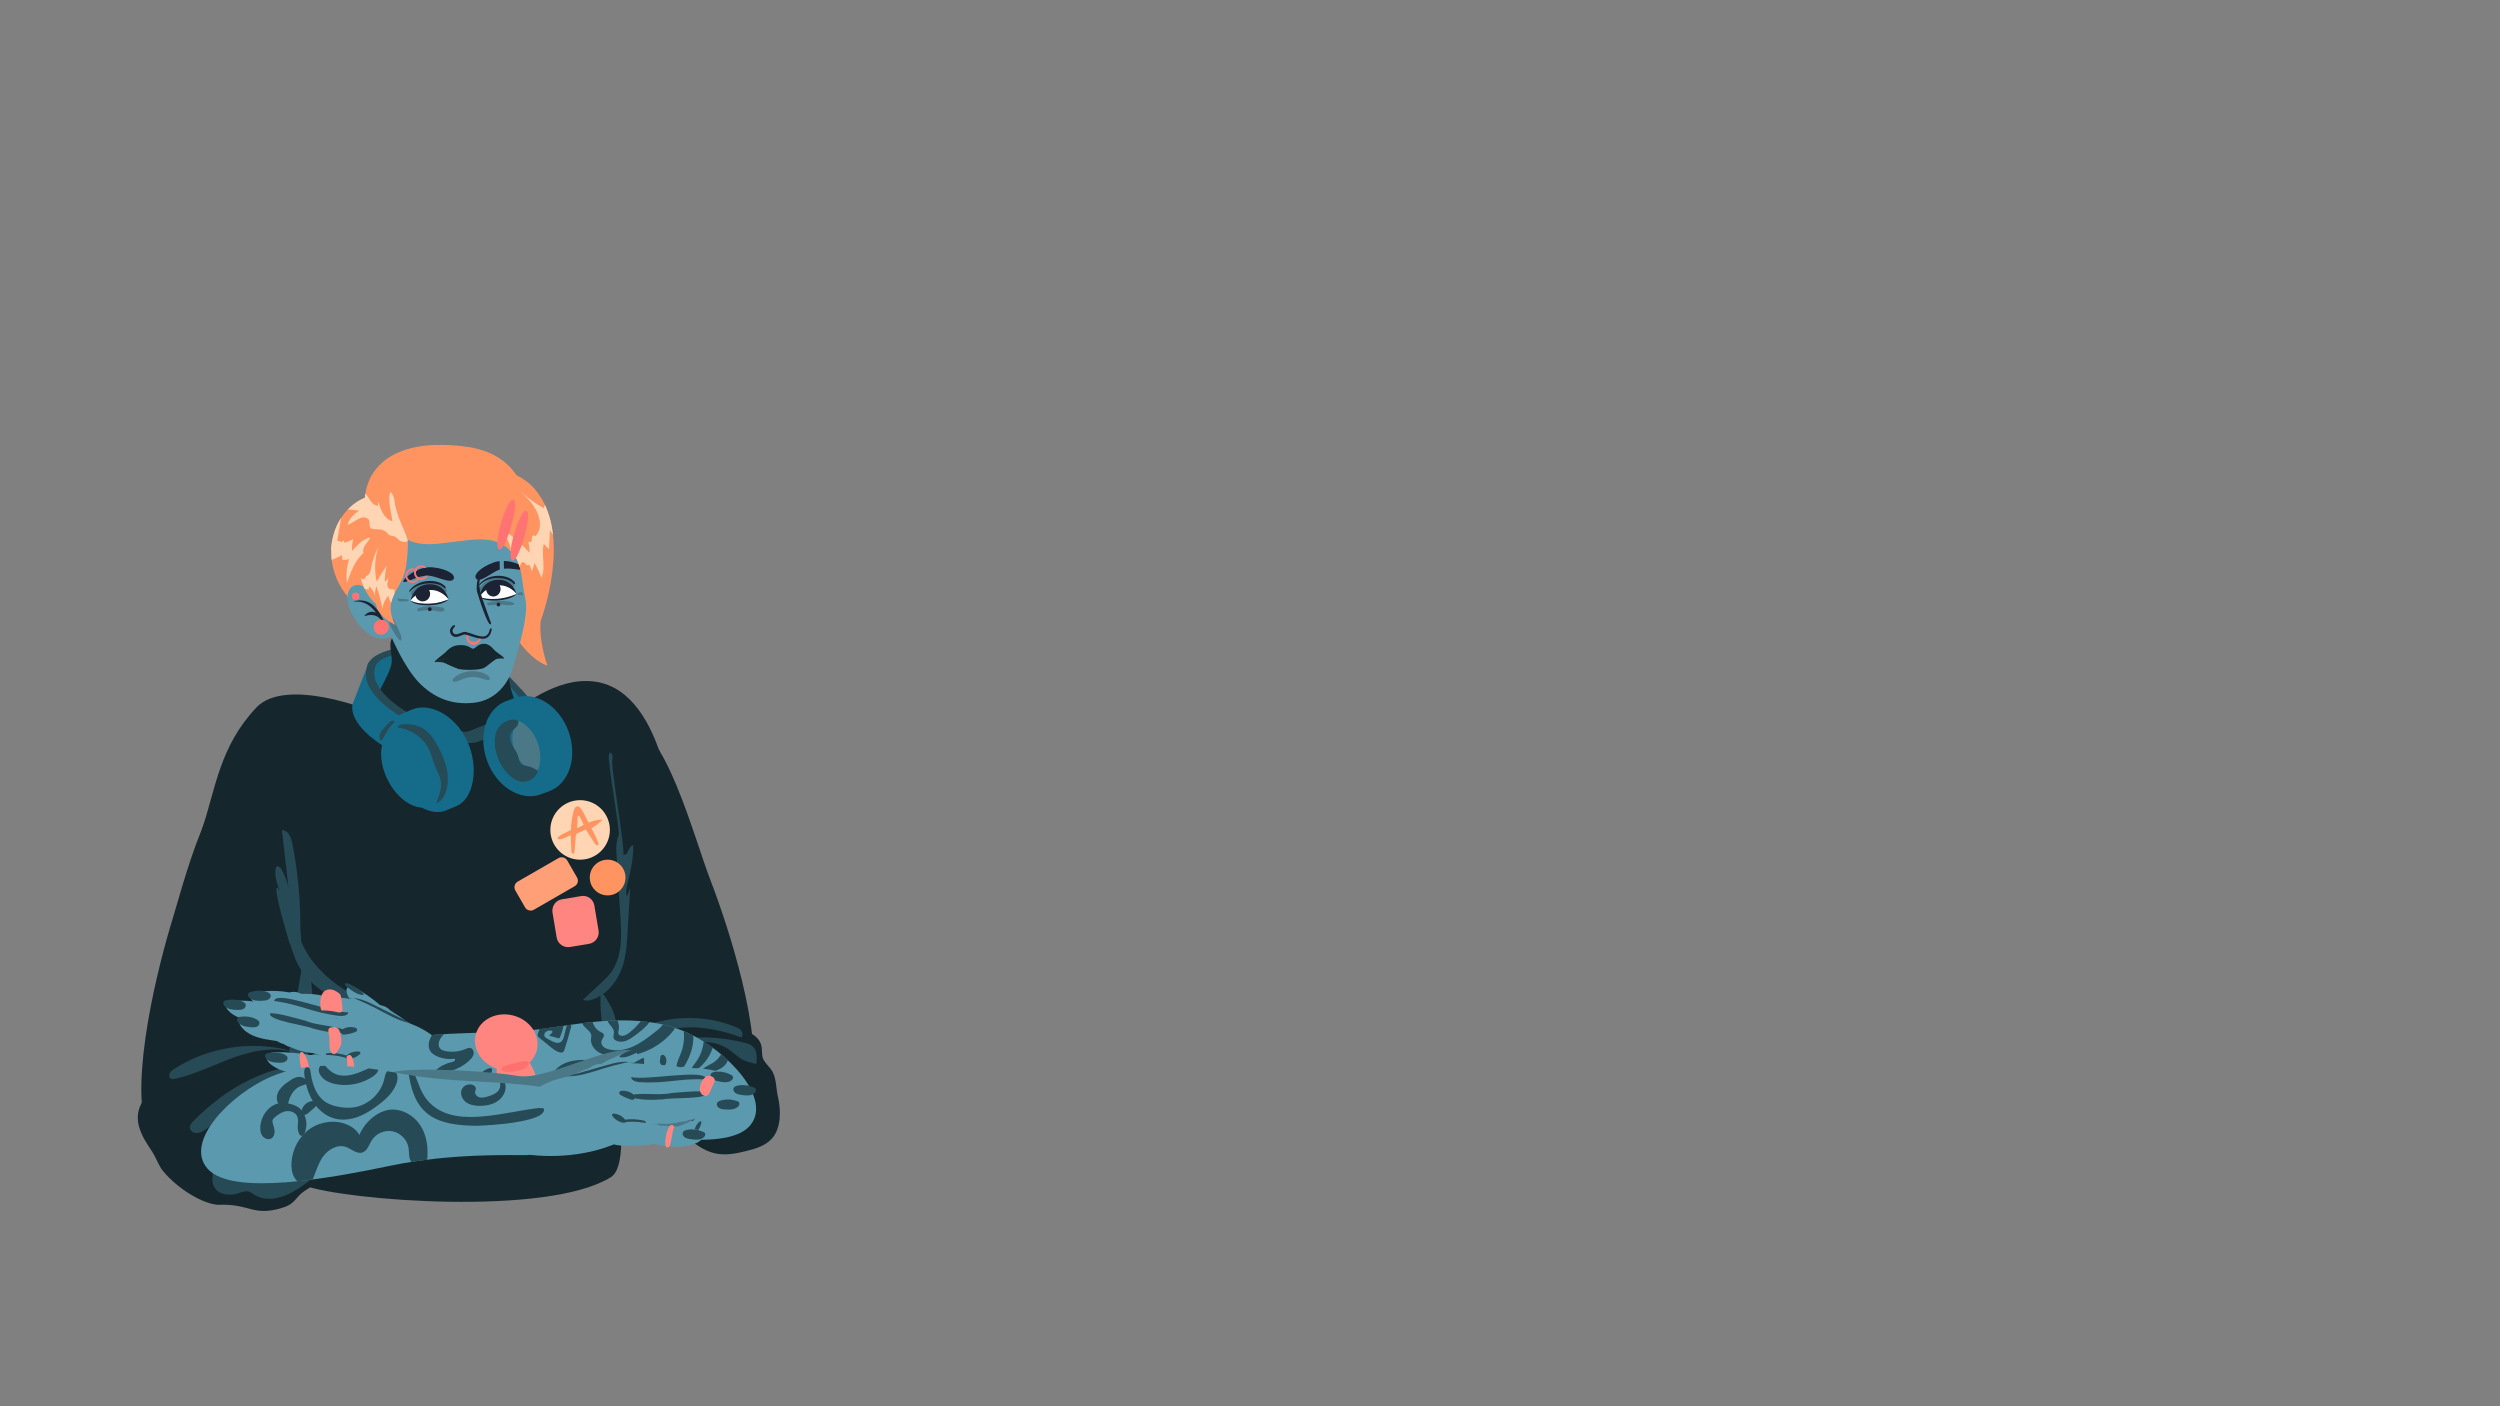 <ns0:svg xmlns:ns0="http://www.w3.org/2000/svg" version="1.1" id="Layer_4" x="0px" y="0px" viewBox="0 0 2562 1441" style="enable-background:new 0 0 2562 1441;" xml:space="preserve" width="2562.0" height="1441.0">
<ns0:rect x="0" y="0" width="2562" height="1441" fill="#808080" stroke="none"/>
<ns0:style type="text/css">
	.st0{fill:#146C8A;}
	.st1{fill:#264A56;}
	.st2{fill:#15272D;}
	.st3{fill:#4B7887;}
	.st4{fill:#FF9F78;}
	.st5{fill:#FFD5B3;}
	.st6{fill:#FF8580;}
	.st7{fill:#FF9461;}
	.st8{fill:#5B99AE;}
	.st9{fill:#FF706E;}
	.st10{fill:#1B2334;}
	.st11{fill:#FF7472;}
	.st12{fill:#FFFFFF;}
</ns0:style>
<ns0:g>
	<ns0:g id="&#1090;&#1077;&#1083;&#1086;_5_">
		<ns0:g id="&#1085;&#1072;&#1091;&#1096;&#1085;&#1080;&#1082;&#1080;_&#1089;&#1079;&#1072;&#1076;&#1080;_2_">
			<ns0:path class="st0" d="M384.2,714.3c0,0,10.2-25.9,67.9-20.6s83.6,70.9,83.6,70.9l21.7-25l-62.9-65.4l-43.6-7.7l-50.6,4.1l-20,11.2     L384.2,714.3z" />
			<ns0:path class="st1" d="M405.6,664.7c-10.2,1.9-27.7,7.3-29.7,19.4c-2,12.1-5.4,26.3-5.4,26.3l35.6,24.9l6.8-9.4     c0,0-36.1-20.2-28.9-41.8c7.3-21.6,77.2-17.3,93.5-12.2c19.4,6.1,51,31,69.8,65.4l12.4,2.8c0,0-40.6-64-79.4-73.4     C455.9,660.7,415.8,662.8,405.6,664.7z" />
		</ns0:g>
		<ns0:g id="&#1087;&#1088;&#1077;&#1076;&#1087;&#1083;&#1077;&#1095;&#1100;&#1077;_5_">
			<ns0:path class="st2" d="M643.3,743.1c37.2-3.3,67.9,115.4,84.8,159s55.5,159.7,41.4,214.1s-80.6,51.5-120.3,6     c-39.8-45.4-25.2-91.8-41.1-152.8C592.2,908.5,564.5,750.1,643.3,743.1z" />
			<ns0:path class="st2" d="M630.2,1062.4c10.4-9.6,25.1-12.6,39.2-14.3c30.8-3.7,62.8-3.1,92,7.3c7.7,2.7,16,7,18.5,14.8     c1.2,3.8,0.8,7.9,1.3,11.8c0.8,6.7,8.3,11.2,11,17.3c3.7,8.3,3,16.1,5.1,25c3.2,13.6,3.2,31.7-6,42.2     c-6.6,7.6-16.8,10.7-26.6,13.1c-9.7,2.4-19.8,4.4-29.7,2.8c-22.2-3.8-36.8-24.9-56.5-35.8c-9.7-5.3-20.6-8.2-30-13.9     c-5.1-3.1-9.7-6.9-13.6-11.4c-2-2.2-3.9-4.6-5.4-7.2c-1.7-2.9-1.8-5.7-2.5-8.9c-0.9-4.2-3.3-7.7-4.8-11.6     c-1.9-5.1-2.2-10.4-0.9-15.7C622.7,1072,625.8,1066.5,630.2,1062.4z" />
			<ns0:path class="st1" d="M649.4,1074.6c13.8-13.8,33.5-20.7,53-21.7c19.5-1,38.9,3.6,57.2,10.2c1.8-1.7,1.5-4.9,0-6.9s-4-3.1-6.3-4     c-32-12.9-69.3-11.9-100.5,2.7c1.9-0.2,3.3-2.3,2.8-4.1c-11.8-1.1-22.8,8.6-26,20c-2.5,9.3-0.7,19.2,3.1,27.9     c0.3,0.7,2,5.2,2.8,5s0.7-3.8,0.8-4.3c0.5-4.4,1.9-8.6,4-12.6C642.6,1082.3,645.8,1078.2,649.4,1074.6z" />
			<ns0:path class="st1" d="M745.9,1074.8c5.3,3.4,9.6,8.1,15.2,11.1c4.4,2.3,9.3,3.5,14.1,4.4c0.6-6.6,0.8-14.3-4.3-18.4     c-2.1-1.7-4.7-2.4-7.2-3.1c-15.8-4.1-32.2-6-48.5-5.6c-2.2,0-8.3-0.2-8.7,2.8c-0.4,3.2,5.3,1.6,7.1,1.6     c7.3-0.2,14.7,0.2,21.7,2.3C738.9,1071,742.6,1072.6,745.9,1074.8z" />
		</ns0:g>
		<ns0:g id="&#1087;&#1088;&#1077;&#1076;&#1087;&#1083;&#1077;&#1095;&#1100;&#1077;_4_">
			<ns0:path class="st2" d="M281.6,778.3c-58.5-17.3-91,119-104.8,163.7c-13.8,44.6-44.4,163.2-26.5,216.5s83.9,45.8,120.5-2.3     c36.5-48.1,22.6-27.2,34.2-89.2C316.5,1005.1,376.5,806.4,281.6,778.3z" />
		</ns0:g>
		<ns0:g>
			<ns0:path id="&#1090;&#1077;&#1083;&#1086;_6_" class="st2" d="M405,650.5c-9,6.6-2.8,17.5-3.6,28.6c-0.9,11.2-22.2,43.3-21.1,49.4     c0,0-87.3-35.3-117.5-3.5c-37.5,39.6-41.7,82.5-55.3,123.2c-13.6,40.7,80.2,54.8,81.7,74.4c1.5,19.6,5.1,39.2,20.2,64.8     c0,0-39.9,212.5,2.4,227.6c42.2,15.1,248.9,31.9,314.2-8.6c29.3-18.2-11-176.8-6.5-182.8s33.2-33.2,21.1-108.6     c0,0,44.5-119.1,35.4-144.7c-9-25.6-27.6-66.7-66.6-71.8c-41.8-5.5-75,29.4-81.6,24.9c2.8-3.5-5.6-10.9-7.1-36.7     C520.1,678.6,405,650.5,405,650.5z" />
			<ns0:path class="st1" d="M445.3,745.1c9,3,18.4,4,27.8,4.7c2.1,0.2,4.2,0.3,6.2-0.1c2.1-0.4,4-1.4,6-2.2c6-2.6,12.4-4.4,18-7.7     c6.1-3.7,11.6-9.3,18.7-9.9c0.3,0,0.7,0,1,0.1c1.1,0.4,1,2.1,0.5,3.1c-1.8,3.7-5.9,5.6-8.5,8.7c-1.8,2.1-2.9,4.8-4.6,7     c-2.9,3.7-7.4,5.8-11.7,7.8c-3.8,1.7-7.6,3.4-11.7,4.3c-4.5,0.9-9.2,0.7-13.9,0.5c-5-0.2-10.1-0.5-15.1-0.7     c-3.4-0.2-6.7-0.3-10-1c-7.2-1.4-13.7-5-20-8.6c-14.2-8-28.7-16.2-39.5-28.4c-1-1.1-3.7-4.2-1.5-5.4c1-0.5,2.1,0,3,0.3     c1.1,0.3,2.2,0.7,3.3,1.1c4.4,1.5,8.7,3.5,12.8,5.7c4.2,2.2,8.2,4.7,12.3,7.1c4.1,2.5,8.2,4.9,12.4,7.1c4.1,2.2,8.4,4.2,12.9,5.8     C444.2,744.8,444.7,745,445.3,745.1z" />
			<ns0:path class="st1" d="M309.1,965.9c16.8,40.1,66.2,64,95.8,70.9c-38.8,0.9-85.9-16.4-102.1-53.5     C285.3,935.1,266.5,854.2,309.1,965.9z" />
			<ns0:path class="st1" d="M631.9,863.8c-0.6,4.6-0.3,9.2,0,13.8c1.3,20.7,2.6,41.4,3.9,62.1c0.6,9.9,1.2,19.8,0.1,29.6     s-4.1,19.7-10,27.6c-3.1,4.1-6.8,7.6-10.6,11.1c-6,5.5-11.9,11-17.8,16.5c3.2,1.5,7,0.8,10.3-0.4c16.6-6,27.7-22.4,31.9-39.6     c2.2-9.1,2.8-18.4,3.3-27.7c1-15.6,1.9-31.2,2.9-46.8c-1.1,2.9-2.2,5.8-3.4,8.7c-1.6-4.9-0.3-10.2,1-15.2     c3.1-12.3,5.8-24.8,5.4-37.5c-2.5,0.3-3.8,3.1-4.8,5.5c-1,2.4-2.8,5-5.3,4.6c1.5-9.4-12.8-88.1-11.3-97.5     c0.3-1.7,0.4-3.6-0.2-5.3c-0.3-0.7-0.7-1.5-1.4-1.9c-1-0.5-1.4,1.2-1.8,1.9c-2.2,4.3,11.5,78,10,82.6     C632.9,858.4,632.3,861.1,631.9,863.8z" />
			<ns0:path class="st1" d="M623.2,1082.3c3.1,15,6.3,30.1,9.4,45.1c0.5,2.5,1.2,5.2,3.4,6.5c2.9,1.7,6.8-0.6,8-3.6     c1.3-3.1,0.7-6.6,0-9.8c-3.7-17.3-10.2-34.2-11.6-51.8c-0.7-9.3,0-18.8-2.5-27.7c-1.5-5.5-4.2-10.7-7.3-15.5     c-1.4-2.2-3-5.4-5-7.1c-2.8-2.4-2.2,2.9-2.2,4.5c-0.3,12.9,1.3,25.7,3.6,38.4C620.3,1068.3,621.8,1075.3,623.2,1082.3z" />
			<ns0:path class="st1" d="M306.9,960.3c3.9,12.6,3.5,26.4,1.1,39.4c-7.1,38.6-10.6,61.5-16.1,122.5c3.4,5.6,17.5,13.1,20.5,7.2     c2.9-5.9-0.2-22.4-0.1-29c0.1-7.9,2-15.6,3.6-23.3c5.3-26.4,5.9-53.7,1.9-80.2c-1.3-8.3-3.4-17.2-9.8-22.7" />
			<ns0:path class="st1" d="M299.6,864.4c-1.2-6.2-4.4-14-10.7-13.7c2.2,19.6,4.4,39.1,6.7,58.7c-1.5-6.5-3.9-12.7-7.1-18.5     c-1.1-2-3.8-4.2-5.3-2.5c-0.4,0.5-0.6,1.2-0.7,1.8c-2,12,5.3,23.3,8.1,35c2.5,10.5,1.3,21.5,3.7,32c0.7,3.3,2.2,10.6,5.4,12.4     c2.9,1.6,7.1,6.7,8.2,4.4c2-4.2-0.1-18.3-0.1-22.9c0-5.6-0.1-11.2-0.2-16.8c-0.4-11.2-1.2-22.3-2.4-33.5     C303.8,888.8,301.9,876.5,299.6,864.4z" />
		</ns0:g>
		<ns0:g id="&#1085;&#1072;&#1091;&#1096;&#1085;&#1080;&#1082;&#1080;_2_">
			<ns0:g>
				<ns0:path class="st1" d="M384.2,684.1c0.1-0.2,0.2-0.5,0.3-0.7c-2-1.7-4.1-3.4-6.1-5.1c-1.2,1.7-2,3.6-2.4,5.8      c-2,12.1-5.4,26.3-5.4,26.3l46.7,32.6l6.8-9.4C424.1,733.6,377.4,710.7,384.2,684.1z" />
				<ns0:path class="st1" d="M534.1,706.2l-4,5.7c6.4,7.7,12.4,16.2,17.5,25.5l12.4,2.8C559.9,740.1,549.4,723.6,534.1,706.2z" />
			</ns0:g>
			<ns0:path class="st0" d="M392.8,764.6l17.9-30.3c0,0-42.9-23.9-34.8-50.2l-14.2,36.4C361.8,720.5,353,738.7,392.8,764.6z" />
			<ns0:path class="st0" d="M527.4,715.3c0,0-9.7,3.6-10.4,3.9l-0.1,0v0c-19.1,8.7-27.1,35.3-17.6,60.8c9.4,25.5,32.8,40.6,53,34.7     l10.4-3.8c20.7-7.6,29.5-35.3,19.8-61.7C572.8,722.9,548.1,707.6,527.4,715.3z" />
			<ns0:path class="st0" d="M478.8,759.5c-12.6-27.3-39.1-39.8-56.5-32.4l-10.4,4.4c-17.5,7.4-21.4,35.5-8.8,62.8     c12.3,26.6,35.7,42.7,53.1,36.6l-6.4,1.6l6.7-1.7c0.3-0.1,0.7-0.2,1-0.4c0.3-0.1,0.5-0.3,0.8-0.4l9.6-4     C485.3,818.7,491.4,786.8,478.8,759.5z" />
			<ns0:path class="st3" d="M527.5,769.8c4.6,12.4,14.3,20.6,23.2,20.4c3.8-7.5,4.2-18.4,0.2-29.2c-3.9-10.7-11.2-18.6-18.8-21.9     C525,744.6,522.8,757.3,527.5,769.8z" />
			
				<ns0:ellipse transform="matrix(0.898 -0.44 0.44 0.898 -302.856 265.991)" class="st0" cx="422.4" cy="786.4" rx="28.3" ry="43.8" />
			<ns0:path class="st1" d="M397.9,747.3c-0.7,1.2-1.2,2.6-2,3.8c-0.5,0.7-1,1.3-1.4,2c-1.4,2.2-1.9,5.2-4.2,6.2     c-1.7-2.7-1.8-6.4-0.1-9.1c0.6-1,1.4-1.9,2.2-2.8c1.3-1.4,2.6-2.9,3.9-4.3c1.4-1.5,4.1-5.1,6.5-4.6c0.8,0.2,1.8,0.8,1.3,1.7     c-0.3,0.5-1.1,1-1.5,1.5c-0.5,0.5-1.1,1-1.5,1.6C399.8,744.5,398.7,745.9,397.9,747.3z" />
			<ns0:path class="st1" d="M508.1,751.2c-0.8,2.7-1.1,5.6-1.1,8.4c0.1,12.4,5,24.6,13.6,33.5c3.7,3.9,8.3,7.2,13.7,8     c7.3,1,15.2-3.9,16.9-11.1c-3.5-2.7-7.7-4.5-12.1-5.2c-1.5-0.3-3.1-0.4-4.4-1.3c-2.5-1.7-2.8-5.1-3.6-8     c-1.2-4.4-4.2-8.1-6.3-12.2c-2.1-4.1-3.2-9.3-0.7-13.1c1.8-2.8,5-4.3,6.5-7.3c1.2-2.4,0.4-5-2.4-5.4c-5.5-0.8-11.5,2-15.3,5.8     C510.7,745.5,509,748.2,508.1,751.2z" />
			<ns0:path class="st1" d="M440.1,769.1c2.5,5.4,3.7,11.3,6,16.8c1.9,4.5,4.5,8.8,5.5,13.7c1.6,8-1.6,16.1-4.7,23.7     c4.8-1.6,7.9-6.3,9.7-11c2.8-7.7,2.9-16.3,1.2-24.3c-1.7-8-5-15.7-8.9-22.9c-3.9-7.3-8.6-14.6-15.7-18.8     c-6.1-3.6-13.4-4.6-20.4-4c-1.4,0.1-3,0.4-4.1,1.3c-0.4,0.3-1.2,1-1.2,1.5c0,0.8,0.9,0.7,1.6,0.8c3.2,0.5,6.4,1.4,9.4,2.6     c6.1,2.5,11.5,6.5,15.8,11.4C436.6,762.7,438.6,765.8,440.1,769.1z" />
		</ns0:g>
		<ns0:g>
			<ns0:path class="st2" d="M290.1,1237.5c-31.4,9.9-32.8-4.3-67.2-2.8c-19.6-2-45.9-21.1-57.5-36.8c-3.7-5.7-5.9-12.3-9.6-17.9     c-6-9-10.5-15.6-13.5-26c-4.9-18.9,7.1-33.4,21.8-42.2c30.2-21.8,65.9-32.6,102.7-37.1c18.7-3.3,29.9-0.7,41.4,13.9     c27.9,7.8,59.3,17.9,72.6,45.7c12.9,21.7-13.5,37.9-25.2,53.3c-11.1,15.2-27.9,22.3-42.9,32.5     C302.4,1226.6,303.4,1233.3,290.1,1237.5z" />
			<ns0:path class="st1" d="M313.9,1129.5c-8,2.8-15.5,6.7-23,10.6c-14.3,7.5-28.6,15-42.9,22.5c-8.5,4.5-17.3,9.2-22.7,17.2     c-4.2,6.2-5.9,13.8-7,21.2c-0.8,5.2-1.3,10.8,1.2,15.4c4.2,7.8,15.2,9.4,23.7,6.8c4-1.2,8.2-3.2,12.2-1.9c2,0.7,3.7,2.1,5.5,3.2     c11.2,7.2,26.3,3.8,38.1-2.5c15.6-8.3,28.5-20.9,42.2-32c11.1-8.9,23-17,35.4-24.1c3.9-2.2,8-4.4,11-7.7c2.1-2.3,3.7-5.2,4.2-8.3     c0.5-3.7-1.1-6.7-3-9.7c-2.2-3.7-3.3-7.9-7.6-9.6c-6.5-2.6-14-3.8-21-4.8c-7.3-1-14.6-1.4-22-1     C330,1125.4,321.8,1126.9,313.9,1129.5z" />
			<ns0:path class="st1" d="M293.8,1100.9c-21.7,8.6-43.9,17.7-60.4,34.2c-8,8-14.6,17.7-24.4,23.5c-2.6,1.5-5.5,2.8-8.5,2.5     c-3-0.3-5.9-2.7-6-5.7c0-2.5,1.8-4.6,3.6-6.4c17.1-17.4,36.7-32.5,58.8-43c11.9-5.7,24.5-9.9,37.5-12.4c6.5-1.2,13-2,19.6-2.3     c1.7-0.1,3.3-0.1,5-0.1c1.1,0,2.8-0.3,3.5,0.8c0.8,1.3-0.4,1.2-1.5,1.2c-1.7,0.1-3.4,0.3-5.1,0.6     C308.3,1095.2,301,1098,293.8,1100.9z" />
			<ns0:path class="st1" d="M241.5,1083c-20.7,7.3-40.4,17.7-61.8,22.5c-1.6,0.3-3.4,0.6-4.8-0.2c-1.7-1.1-1.9-3.7-1-5.5     c0.9-1.8,2.7-3.1,4.4-4.2c6.9-4.5,14.2-8.3,21.7-11.6c7.6-3.2,15.4-5.8,23.5-7.8c8-1.9,16.2-3.2,24.4-3.9     c8.3-0.6,16.6-0.6,24.8,0.2c7.6,0.7,16.1,1.5,23.3,4.2c0.4,0.1,0.8,0.3,1.1,0.5c-3.3-0.4-6.6-1.2-10-1.5     c-3.7-0.3-7.5-0.3-11.2-0.1c-7.5,0.4-15,1.8-22.2,3.7C249.7,1080.3,245.6,1081.6,241.5,1083z" />
			<ns0:path class="st1" d="M351.4,1108.5c3.6,2.2,7,4.7,10.4,7.3c7.6,5.7,15.2,11.4,22.7,17.2c-8.5-20.4-29-33.3-49.9-40.4     c-3.9-1.3-8-2.5-12.1-2.8c-4.4-0.2-8.8,0.6-13.2,1.4c-6,1.2-12,2.3-18,3.5c-2,0.4-4.7,1-5.6,3c-0.8,1.8,0.6,4.3,2.5,4.6     c2,0.3,4.4-0.8,6.3-1.2c2.7-0.6,5.3-1,8-1.4c10.7-1.4,21.7-1,32.2,1.8C340.6,1103.1,346.2,1105.4,351.4,1108.5z" />
		</ns0:g>
		<ns0:g id="&#1079;&#1085;&#1072;&#1095;&#1082;&#1080;_2_">
			<ns0:path class="st4" d="M588.9,908.2l-41.8,24.1c-3.1,1.8-7.2,0.7-9-2.4l-10-17.4c-1.8-3.1-0.7-7.2,2.4-9l41.8-24.1     c3.1-1.8,7.2-0.7,9,2.4l10,17.4C593.2,902.4,592.1,906.4,588.9,908.2z" />
			<ns0:circle class="st5" cx="594.5" cy="850.5" r="30.5" />
			<ns0:path class="st6" d="M609.1,927.9l4.3,25.8c1,6.4-3.3,12.4-9.6,13.5l-19.8,3.3c-6.4,1-12.4-3.3-13.5-9.6l-4.3-25.8     c-1-6.4,3.3-12.4,9.6-13.5l19.8-3.3C602,917.2,608,921.5,609.1,927.9z" />
			<ns0:path class="st7" d="M616.6,840c-0.2-0.1-0.4-0.1-0.6-0.1c-4.4,0.3-8.7,1.4-12.8,3.2c-0.8-1.5-1.6-3.1-2.4-4.7     c-1.7-3.4-3.4-7-5.7-10c-0.7-0.9-1.6-1.9-2.7-2c-1.1-0.2-2.3,0.5-3,1.4c-0.7,0.9-1.1,2-1.4,3.1c-0.1,0.4-0.2,0.8-0.3,1.1     c-0.4,1.5-0.8,3.1-1.1,4.7c-0.3,1.6-0.5,3.1-0.8,4.7c-0.2,1.6-0.4,3.2-0.5,4.8c-0.1,1.5-0.2,2.9-0.2,4.4c-2.5,1.2-5,2.5-7.5,3.7     c-2.1,1-4.2,2.1-5.7,3.9c-0.4,0.5-0.7,1.2-0.3,1.6c0.2,0.2,0.5,0.3,0.7,0.3c2.4,0.4,4.8-0.7,7-1.7c1.9-0.8,3.7-1.7,5.6-2.5     c0,1.6,0,3.2,0.1,4.9c0,1.6,0.1,3.2,0.2,4.8c0.1,1.6,0.2,3.2,0.3,4.9c0.1,1-0.1,2.1,0.3,3c0.2,0.5,0.5,1.2,1.1,1.4     c0.6,0.2,1.2-0.2,1.5-0.7c0.3-0.5,0.3-1.1,0.4-1.7c0.4-5.1,0.8-10.2,1.2-15.2c0.1-0.9,0.2-1.9,0.8-2.6c0.3-0.3,0.8-0.5,1.2-0.8     c2.4-1.1,4.8-2.3,7.2-3.4c0.3-0.1,0.6-0.3,0.9-0.2c0.3,0.1,0.5,0.4,0.7,0.6c3,4.5,5.9,9,8.8,13.5c0.4,0.6,0.8,1.2,1.4,1.6     s1.5,0.4,2-0.1c0.6-0.6,0.4-1.7,0-2.5c-1.9-5-4.3-9.7-6.8-14.4c3.5-2.2,6.8-4.7,9.8-7.4c0.2-0.2,0.5-0.5,0.6-0.8     C617,840.6,616.9,840.2,616.6,840z M597.8,845.3c-0.1,0.3-0.3,0.5-0.6,0.6c-1,0.5-2,1-3,1.5c-0.5,0.2-1,0.5-1.5,0.7     c-0.3,0.1-0.9,0.3-1.2,0c-0.2-0.2-0.2-0.5-0.2-0.8c0-0.4,0.1-0.9,0.2-1.3c0.1-1.2,0.2-2.3,0.3-3.5c0.1-1.3,0.1-2.6,0-3.9     c0-0.5,0-1.1,0.1-1.6c0.2-0.5,0.6-1,1.2-1.1c0.1,0,0.2,0,0.3,0c0.1,0,0.1,0.1,0.2,0.2c1.6,2.7,3,5.5,4.3,8.4     C597.8,844.8,597.9,845,597.8,845.3z" />
			<ns0:circle class="st7" cx="622.7" cy="899.3" r="18.3" />
		</ns0:g>
		<ns0:g id="&#1088;&#1091;&#1082;&#1072;_8_">
			<ns0:g>
				<ns0:path class="st8" d="M345.9,1048c-0.2-3.5,4.8-20.9,8.3-21.5c6.1-1.1,42.4,15.2,60.1,20.4c22.1,6.7,40.5,20.3,51.9,40.7      c10.2,20.4,18.1,46.4-9.2,48c-35.5-0.5-74.2-10.4-104.6-33.3C335.3,1088.5,336.5,1062.5,345.9,1048z" />
				<ns0:path class="st8" d="M335.7,1105c-4.4-0.8-8.9-1.8-12.8-4.3c-3.9-2.5-7-6.8-6.3-10.8c0.4-2.6,2.5-4.7,4.9-5.8      c2.5-1.1,5.3-1.5,8.2-1.7c5.3-0.4,10.8-0.4,16.2,0c7.3,0.6,15.8,2.6,20.1,8.8c1.8,2.6,2.6,5.6,2.5,8.4c-0.1,3.3-1.5,6.4-4.3,8.1      C359.6,1110.7,344.2,1106.6,335.7,1105z" />
				<ns0:path class="st8" d="M394.3,1057c-7.7-9.4-11.2-27,5.1-21.6c12.4,7,40.1,25.6,34,37.6C426.2,1087,404.2,1069.2,394.3,1057z" />
				<ns0:path class="st8" d="M333.3,1098.5c-2.4,2.6-6.4,3.9-10.3,2.7c-1.9-0.6-3.6-1.6-5.2-2.8c-1.1-0.8-2.1-1.8-3-2.8      c-2.3-3-2.8-6.9-1.5-9.8c1.4-2.9,4.5-4.8,8-5.2c3.8-0.4,8.5,1,11.7,3.8c1.2,1.1,2.5,2.7,3,4.2c0.4,1.3,0.1,2.7-0.1,4      C335.7,1094.7,334.9,1096.9,333.3,1098.5z" />
				<ns0:path class="st8" d="M310.4,1100.8c-10.7-0.6-22.2-2.4-31.4-8.9c-3-2.1-6-5.3-5.6-8.5c0.3-2.1,1.9-3.6,3.9-4.3s4.3-0.8,6.5-0.8      c10.3-0.1,20.8,0.7,31.3,2.4c5.1,0.8,10.8,2.2,14.1,6.2c1.5,1.8,2.2,4,2.3,6.1c0,1.5-0.1,3.4-1.1,4.6c-1,1.2-2.9,1.7-4.4,2.2      c-2.2,0.7-4.6,1.1-7.1,1.2C316.2,1101,313.3,1100.9,310.4,1100.8z" />
				<ns0:path class="st8" d="M376.7,1041.3c-7.9-5.3-15.8-11.8-20.1-20.6c-1.4-2.9-2.3-6.5-0.6-8.5c1.1-1.3,3-1.6,4.8-1.2      c1.8,0.4,3.6,1.4,5.3,2.4c7.9,4.6,15.5,10,22.7,16c3.5,2.9,7.2,6.4,8,10.8c0.4,1.9,0,3.8-0.9,5.3c-0.6,1.1-1.5,2.3-2.8,2.7      c-1.3,0.4-2.9-0.1-4.2-0.5c-2-0.5-4-1.4-5.9-2.4C380.9,1044,378.8,1042.7,376.7,1041.3z" />
				<ns0:path class="st1" d="M284,1089c-3.3-0.2-6.9-0.6-9.7-2.7c-1.1-0.8-2-1.9-2.5-3.1c-0.4-1.2-0.2-2.5,0.7-3.2      c0.5-0.4,1.2-0.6,1.8-0.7c4.6-1.1,9.8-1.2,14.8,0.4c2,0.7,4.8,1.6,5.5,3.8c0.5,1.8-0.6,3.4-2,4.3      C290.3,1089.4,286.9,1089.1,284,1089z" />
				<ns0:path class="st1" d="M359.2,1014.2c-2.5-1.7-5.1-3.6-5.7-5.1c-0.2-0.6-0.1-1.1,0.5-1.3s1.9-0.2,3.2,0.3c0.7,0.2,1.4,0.6,2.1,0.9      c4.7,2.4,9,5,11.7,7.7c1.1,1,2.6,2.5,1.3,2.9c-1,0.3-3.3-0.2-5.1-0.9C364,1017.5,361.4,1015.7,359.2,1014.2z" />
				<ns0:path class="st8" d="M285.9,1052.2c-11.8-1.4-24.4-16.9-10-21.1c13-1.1,37.5,2.2,43,12.4      C327.6,1059.7,301.7,1058.3,285.9,1052.2z" />
				<ns0:path class="st8" d="M330.7,1075.2c-2.4,2.6-6.4,3.9-10.3,2.7c-1.9-0.6-3.6-1.6-5.2-2.8c-1.1-0.8-2.1-1.8-3-2.8      c-2.3-2.9-2.8-6.9-1.5-9.8c1.4-2.9,4.5-4.8,8-5.2c3.8-0.4,8.5,1,11.7,3.8c1.2,1.1,2.5,2.7,3,4.2c0.4,1.3,0.1,2.7-0.1,4      C333.1,1071.4,332.2,1073.5,330.7,1075.2z" />
				<ns0:path class="st8" d="M312.8,1039.5c-11.8-0.6-25.5-15-11.5-20.3c12.8-2,37.5-0.5,43.8,9.2C355,1044,329,1044.5,312.8,1039.5z" />
				<ns0:path class="st8" d="M312.3,1033.7c-6.3,9.2-24.9-0.9-20.8-11.3C297.1,1008.8,323.3,1021,312.3,1033.7z" />
				<ns0:path class="st8" d="M399.2,1048.1c-6.9,8.7-24.7-2.7-19.9-12.7C385.9,1022.2,411.1,1036.3,399.2,1048.1z" />
				<ns0:path class="st8" d="M341.8,1043.1c-11.8-0.6-25.5-15-11.5-20.3c12.8-2,37.5-0.5,43.8,9.2C384,1047.6,358,1048.1,341.8,1043.1z" />
				<ns0:path class="st8" d="M294.8,1035.4c-10.7,0.2-23.4,0-32.5-6.6c-22.8-16.5,37.2-16.2,45.2-7.2      C317.5,1034,304.6,1035.9,294.8,1035.4z" />
				<ns0:path class="st1" d="M267,1025.6c-3.3,0.1-6.9-0.1-9.9-1.9c-1.1-0.7-2.2-1.7-2.7-2.9s-0.4-2.5,0.5-3.3c0.5-0.4,1.1-0.7,1.8-0.9      c4.5-1.4,9.7-1.9,14.8-0.6c2,0.5,4.9,1.3,5.7,3.4c0.7,1.8-0.3,3.5-1.6,4.5C273.4,1025.5,269.9,1025.5,267,1025.6z" />
				<ns0:path class="st8" d="M314.5,1057.8c-11.8-1.4-24.4-16.9-10-21.1c13-1.1,51.5,6.8,57,17C370.3,1069.9,330.4,1064,314.5,1057.8z" />
				<ns0:path class="st8" d="M285.8,1046.3c-6.9,8.7-24.7-2.7-19.9-12.7C272.5,1020.4,297.7,1034.5,285.8,1046.3z" />
				<ns0:path class="st8" d="M297.9,1073.1c-11.6-2.4-23-18.8-8.3-21.9c13,0,37.2,5.2,41.9,15.8C338.9,1084,313.2,1080.5,297.9,1073.1z" />
				<ns0:path class="st8" d="M318.2,1052.9c-2.4,2.6-6.4,3.9-10.3,2.7c-1.9-0.6-3.6-1.6-5.2-2.8c-1.1-0.8-2.1-1.8-3-2.8      c-2.3-2.9-2.8-6.9-1.5-9.8c1.4-2.9,4.5-4.8,8-5.2c3.8-0.4,8.5,1,11.7,3.8c1.2,1.1,2.5,2.7,3,4.2c0.4,1.3,0.1,2.7-0.1,4      C320.5,1049.2,319.7,1051.3,318.2,1052.9z" />
				<ns0:path class="st8" d="M298.3,1067.3c-7.6,8.1-24.4-4.7-18.8-14.3C287.1,1040.4,311.1,1056.4,298.3,1067.3z" />
				<ns0:path class="st8" d="M268.2,1046.8c-10.7-0.6-23.3-1.7-31.9-9c-21.5-18.2,38.3-13.4,45.6-3.9      C290.9,1047,277.9,1047.9,268.2,1046.8z" />
				<ns0:path class="st8" d="M326.1,1081c-11.6-2.4-23-18.8-8.3-21.9c13,0,37.2,5.2,41.9,15.8C367.1,1091.9,341.4,1088.4,326.1,1081z" />
				<ns0:path class="st8" d="M280.7,1066.4c-10.6-1.5-23.1-3.5-31.1-11.5c-20-19.8,39.2-10.3,45.7-0.3      C303.4,1068.4,290.4,1068.3,280.7,1066.4z" />
				<ns0:path class="st1" d="M254.7,1052.4c-3.3-0.4-6.8-1.1-9.4-3.4c-1-0.9-1.9-2-2.2-3.2s0-2.5,1-3.2c0.5-0.3,1.2-0.5,1.9-0.6      c4.7-0.7,9.9-0.4,14.7,1.6c1.9,0.8,4.6,2,5.1,4.2c0.4,1.8-0.9,3.4-2.3,4.2C261.1,1053.3,257.6,1052.8,254.7,1052.4z" />
				<ns0:path class="st1" d="M241.2,1034.9c-3.3-0.2-6.9-0.6-9.7-2.7c-1.1-0.8-2-1.9-2.5-3.1c-0.4-1.2-0.2-2.5,0.7-3.2      c0.5-0.4,1.2-0.6,1.8-0.7c4.6-1.1,9.8-1.2,14.8,0.4c2,0.7,4.8,1.6,5.5,3.8c0.5,1.8-0.6,3.4-2,4.3      C247.5,1035.3,244.1,1035,241.2,1034.9z" />
				<ns0:path class="st1" d="M333.8,1081.1c-0.3-1.4,1.5-1.9,2.9-2c6.3-0.3,12.9,0.7,19.2,2.8c0.9,0.3,4.2,1.9,2.6,2.9      c-0.9,0.6-4.3-0.9-5.5-1.2c-4.1-1.1-8.3-1.8-12.5-2.2C340.1,1081.4,333.8,1081,333.8,1081.1z" />
				<ns0:path class="st1" d="M320.4,1054c12.3,3.2,25.1,5.7,36.8,3.5c-12.1-7-30.2-5.6-44-11.4c-6.8-1.8-29.3-8.5-36.3-7.6      C273.7,1045.8,315.1,1051,320.4,1054z" />
				<ns0:path class="st1" d="M347.7,1041.1c3.9,0.3,8.6-0.2,9.4-3.6c-17,0.7-74.5-23.3-76.1-11.7      C308.5,1029.6,319.6,1037.7,347.7,1041.1z" />
				<ns0:path class="st1" d="M353.5,1083.8c0.8-1.3,1.9-2.4,3.1-3.3c2.1-1.6,4.7-2.6,7.6-2.8c1-0.1,4.6-0.6,5.1,0.9      c0.4,1.2-1.3,2.4-2,2.9c-1.5,1.2-3.3,2.1-5.2,2.7C359.5,1085.1,356.2,1085.5,353.5,1083.8z" />
				<ns0:path class="st1" d="M366.2,1056.9c-3.9,1.6-8.1,2.7-12.4,3.3c-1.2,0.2-2.5,0.2-3.5-0.6c-0.9-0.7-1.1-1.9-0.8-2.8      c0.3-0.9,1.1-1.5,1.9-2.1c3.2-2.1,7.5-2.7,11.6-1.8c1.2,0.3,2.7,0.9,3,2.1c0.2,0.9-0.3,1.7-1,2.1c-0.7,0.5-1.6,0.7-2.4,1.1" />
				<ns0:path class="st6" d="M328.4,1024.7c0.4-3.8,1.9-7.8,5.2-9.7c2.1-1.2,4.8-1.3,7.1-0.7c2.4,0.6,4.5,1.9,6.5,3.4      c0.5,0.4,1,0.8,1.4,1.3c0.5,0.7,0.6,1.5,0.8,2.3c0.7,4,1.3,8,1.6,12c0.1,1.2,0.1,2.4-0.6,3.3c-1.2,1.4-3.4,1-5.2,0.6      c-3.5-0.9-7.1-1.4-10.7-1.6c-0.9,0-1.8-0.1-2.7-0.1c-0.7,0-1.8,0.2-2.4-0.3c-0.9-0.9-0.9-3.6-1.1-4.8      C328.2,1028.7,328.2,1026.7,328.4,1024.7z" />
				<ns0:path class="st6" d="M337.1,1060.1c1,5,0,10.2,1,15.2c0.2,1.3,0.7,2.5,1.5,3.5c0.8,1,2.2,1.6,3.4,1.2c1.1-0.3,1.9-1.3,2.6-2.3      c1.8-2.6,3.5-5.3,4.1-8.5c0.4-2.7,0-5.4-0.5-8c-0.5-3-1.4-6.9-4.5-8.3c-1.5-0.7-3.3-0.4-5-0.1c-1.2,0.2-2.4,0.6-3,1.8      C336.1,1056.3,336.8,1058.3,337.1,1060.1z" />
				<ns0:path class="st6" d="M356.1,1106.7c9.1,14.1,9.7-35.1-1-23.9C356.6,1090.6,355.3,1098.8,356.1,1106.7z" />
				<ns0:path class="st6" d="M308.6,1078.1c-4.1,1.5,0.5,25.5,4.8,23.6C321.2,1098.3,312.6,1076.6,308.6,1078.1z" />
				<ns0:path class="st1" d="M356.8,1023.5c2.7-1.6,6.2-0.5,9.1,0.8c7.4,3.2,14.8,6.6,21.9,10.4c10.8,5.6,21.5,12.1,33.4,13.9      c-12.3-6.1-24.6-12.2-36.9-18.3c-7.6-3.8-15.5-7.6-23.9-7.4" />
			</ns0:g>
			<ns0:g>
				<ns0:path class="st8" d="M430.8,1061.9c38.4-4.7,85.3-2.5,124.1-7.4c38.8-4.9,98.8-19.1,149.7,3.9c40.3,18.2,88.9,68.8,63,96.2      c-25.9,27.4-124.6,6.8-187.3-7.9c-62.7-14.7-123.9-13.6-139.3-14.2C425.6,1131.8,403.3,1065.2,430.8,1061.9z" />
				<ns0:path class="st1" d="M708.2,1146.8c-0.1,0.9,0.1,2,1,2.2c0.6,0.1,1.1-0.3,1.5-0.8c1.8-2.1,3-4.7,3.8-7.3c0.4-1.3,0.8-2.8,0-4.1      c-0.5-0.9-1.7-1.4-2.8-1.2c-1.9,0.5-2.4,3.9-2.8,5.5C708.7,1143,708.4,1144.9,708.2,1146.8z" />
				<ns0:path class="st1" d="M721.1,1136.7c0,0.6,0,1.1,0.2,1.6s0.8,0.9,1.3,0.8c0.4-0.1,0.7-0.4,1-0.7c1.6-1.8,2.5-4,3.4-6.2      c0.5-1.3,1.2-2.8,0.5-4.2c-0.5-1.2-1.8-1.5-3-1.3c-1.9,0.3-2.4,2.7-2.8,4.3C721.4,1132.9,721.2,1134.8,721.1,1136.7z" />
				<ns0:path class="st1" d="M715.5,1150.7c-1.4,1.6-2.5,3.4-3.3,5.4c-0.4,1.1-0.6,2.6,0.5,3.2c1,0.5,2.1-0.4,2.8-1.3      c1.9-2.6,3.1-5.7,3.4-8.8C717.5,1149,716.2,1149.6,715.5,1150.7" />
				<ns0:path class="st1" d="M669,1096c-0.8,2-1.2,4.2-1,6.4c0.1,0.8,0.2,1.7,0.7,2.4c0.4,0.7,1.2,1.3,2.1,1.2c1.5-0.1,2.3-1.9,2.7-3.4      c0.6-2.2,1.1-4.6,0.3-6.7c-0.4-0.9-1.1-1.8-2-1.9c-1.3-0.1-2.3,1.1-3,2.2" />
				<ns0:path class="st1" d="M677,1083.9c-0.6,1.5-1,3.2-0.7,4.7s1.4,3.1,3,3.5c0.6,0.2,1.3,0.2,1.8-0.2c0.3-0.2,0.5-0.6,0.8-0.9      c1.5-2.6,1.4-6-0.3-8.4c-0.7-1-1.9-2-3.1-1.6c-1.1,0.3-1.7,1.5-2,2.6" />
				<ns0:path class="st6" d="M504.2,1132.7c-4.4,15.2,20,16.6,30.5,16.9c29.4-2.2,18.2-47.8,6-63.6      C489.8,1071,519.6,1104.9,504.2,1132.7z" />
				
					<ns0:ellipse transform="matrix(0.253 -0.968 0.968 0.253 -646.179 1299.579)" class="st6" cx="518.1" cy="1068.1" rx="28.5" ry="32.3" />
				<ns0:path class="st9" d="M514,1095.5c-0.2,0.4-0.4,0.9-0.2,1.3c0.2,0.6,0.9,0.8,1.5,0.9c6.3,1.2,12.8,0.7,18.9-1.3      c1.8-0.6,3.6-1.3,5-2.6c1.5-1.2,2.6-2.9,2.7-4.8c0-0.2,0-0.5-0.1-0.6c-0.1-0.2-0.4-0.3-0.6-0.4c-2.1-0.8-4.5-0.4-6.7,0      c-3.1,0.6-6.1,1.3-9.1,2.1c-1.5,0.4-3.1,0.8-4.6,1.2c-1.4,0.4-3,0.7-4.3,1.3C515.4,1093.1,514.5,1094.5,514,1095.5z" />
				<ns0:path class="st1" d="M663.9,1158.2c6,0.4,12,0.8,17.9-0.1c5.9-0.9,11.8-3.4,15.8-7.8c2.6-2.9,4.3-6.4,5.5-10.1      c1-3.1,1.7-6.4,1.6-9.7c0-0.8-0.1-1.6,0.2-2.3c0.4-0.8,1.2-1.3,2-1.7c6.7-3.6,12.6-8.9,16.9-15.2c-17.2,0.9-34.8,2-50.5,8.9      c-0.5,0.2-1,0.4-1.5,0.7c-4.4,2.1-8.6,4.6-12.5,7.5c-3.9,2.9-7.5,6.2-10.7,9.8c-3.2,3.6-6.1,7.5-8.6,11.7      c-1.7,2.8-3.1,5.7-4.4,8.7c1.9,0.4,3.8,0.7,5.8,1.1c2-5.3,3.8-10.7,7.6-14.7c2-2.2,4.5-3.8,7-5.4c13.4-8.4,27.9-15.1,43-19.7      c2.5-0.8,5.3-1.5,7.7-0.4c-0.7,4.2-6.5,5-9.1,8.3c-2.7,3.3-1.7,8.3-3.4,12.2c-1.9,4.1-6.4,6.2-10.5,7.9      c-4.9,2-10.1,4.1-15.4,3.6c-3.9-0.3-8.1-2-11.5,0c-2.5,1.4-3.6,4.4-4,7.3c-0.1,0.9-0.2,1.9-0.1,2.9c3.6,0.6,7.1,1.2,10.7,1.7      C663.2,1161.5,663.2,1159.8,663.9,1158.2z" />
				<ns0:path class="st1" d="M622.5,1156c2.4,0.5,4.8,1,7.2,1.4c5.5-9.6,11.9-18.8,17.5-28.4c7.8-13.5,14-28.8,12.7-44.3      c0-0.2-0.1-0.5-0.3-0.6s-0.5,0-0.7,0.1c-5.9,2.8-11.5,6.2-16.8,10c-2.9,2.1-5.8,4.3-8.1,7c-2.5,2.8-4.4,6.1-6.2,9.3      c-4.8,8.5-9.6,17.1-12.7,26.4c-0.8,2.5-1.5,5.1-2.2,7.8c-0.7,3-1.2,6-1.8,9c1.8,0.4,3.5,0.8,5.3,1.1c1.9-7.7,3.5-15.4,6-22.8      c3.8-11.2,10.3-22.2,20.8-27.8c1-0.5,2.2-1,3.2-0.4c-4,13.5-9.7,26.5-16.8,38.6C627.2,1146.8,624.3,1151.2,622.5,1156z" />
				<ns0:path class="st1" d="M587.4,1116c0.6,2.2,1.6,4.4,2.6,6.5c4.2,9,8.2,18.5,8.7,28.4c2.8,0.6,5.7,1.3,8.6,1.9      c0.9-9.9-0.6-20-4.2-29.3c-2.9-7.3-7.1-14.4-7.3-22.3c-0.1-5.4,1.8-10.9,5.3-15c-6.5-0.1-13.1,0.2-19.3,2.3      c-6.2,2-12,5.9-15.1,11.6c-1.5,2.8-2.4,5.8-3,9c-2,10.6-0.4,22.6,7.1,30.4c2.3,2.4,5.1,4.4,8,6.2c0.6,0.4,1.2,0.8,1.8,1.2      c3.4,0.8,6.9,1.6,10.5,2.4c-1.2-3.8-3.4-7.3-6.3-9.8c-2.4-2.1-5.2-3.7-7.5-5.9c-4-3.9-5.9-9.7-5.7-15.3c0.2-5.6,2.5-11,6-15.4      c3-4,7.5-7.4,12.4-7.3C587.8,1102,585.6,1109.2,587.4,1116z" />
				<ns0:path class="st1" d="M580.6,1051.7c-1,3-1.5,6.2-2.3,9.3c-0.7,2.7-1.5,5.6-3.8,7c-3.1,1.8-6.9,0.1-10-1.6      c-1.2-0.7-2.4-1.3-3.7-2c-1-0.5-2-1.1-2.6-2.1c-0.9-1.5-0.3-3.6,1.1-4.8s3.2-1.5,5-1.4c0.9,0.1,2,0.5,1.9,1.4      c0,0.4-0.3,0.7-0.6,1c-0.9,0.9-1.9,1.9-2.8,2.9c3.1,0.8,6.1,1.7,9.2,2.5c0.4,0.1,0.8,0.2,1.1,0c0.3-0.2,0.5-0.6,0.7-0.9      c1.7-3.9,3-7.9,3.8-12c-8.1,1.2-15.8,2.4-22.7,3.3c-0.6,0.1-1.2,0.1-1.8,0.2c-0.6,1.3-1.1,2.5-1.6,3.9c-0.4,1.1-0.8,2.3-0.3,3.3      c0.3,0.8,1,1.4,1.7,2c3.8,3.1,7.5,6.2,11.3,9.2c3.1,2.5,6.4,5.2,10.4,5.7c0.7,0.1,1.4,0.1,2-0.2c1-0.5,1.4-1.6,1.8-2.6      c1.2-3.5,2.3-7,3.3-10.5c0.9-3.2,1.8-6.3,2.6-9.5c0.3-1.3,1.1-3,1.1-4.3c0-0.7-0.4-1.1-1-1.3c-0.1,0-0.1,0-0.2,0      c-0.9,0.1-1.7,0.2-2.6,0.4C581.1,1050.9,580.8,1051.2,580.6,1051.7z" />
				<ns0:path class="st1" d="M605.7,1059.7c0.6,1.7,0.1,3.5-0.1,5.2c-0.3,5,2.7,9.8,6.8,12.7s9.2,4.1,14.2,4.7      c23.1,2.8,47.4-6.8,62.3-24.7c1.1-1.3,2.1-2.7,2.9-4.2c-4.1-1.3-8.2-2.5-12.4-3.4c-0.6,0.8-1.3,1.6-2,2.3c-1.8,2-4,3.7-6.2,5.4      c-6.9,5.4-13.9,10.8-21.9,14.5c-8,3.7-17.1,5.4-25.6,3.1c-2-0.5-4-1.3-5.5-2.8c-1.5-1.5-2.4-3.7-1.8-5.7c0.7-2.4,3.4-4.7,2.2-7      c-0.6-1.1-1.8-1.6-2.9-2.1c-3.3-1.6-6.1-4.5-7.5-7.9c-0.3-0.8-0.6-1.7-0.9-2.5c-3.6,0.4-7.2,0.8-10.7,1.2c0.5,1.2,1.2,2.2,2,3.2      c1.6,1.9,3.6,3.5,5.4,5.3C604.6,1057.8,605.3,1058.7,605.7,1059.7z" />
				<ns0:path class="st1" d="M629.2,1058c0,2-1,4.1-0.3,6c0.5,1.2,1.5,2,2.6,2.5c3.1,1.5,6.9,1.3,10.1,0.1c3.2-1.2,6.1-3.3,8.9-5.3      c5.6-4.1,11.2-8.3,15.1-13.9c-2.9-0.4-5.8-0.7-8.8-1c-0.5,0.6-1.1,1.3-1.6,1.9c-3,3.6-6.4,6.9-10,9.8c-2.6,2.1-5.8,4-9.1,3.2      c-0.7-0.2-1.3-0.5-1.8-1c-1.3-1.4-0.5-3.6-0.2-5.5c0.6-3.1-0.1-6.4-1.4-9.2c-3.4,0.1-6.8,0.2-10.2,0.4      C624.1,1050.3,629.2,1053.2,629.2,1058z" />
				<ns0:path class="st1" d="M693.3,1092.9c-0.1,0.8-0.1,1.7,0.2,2.4c0.7,1.5,2.9,1.8,4.4,1.1s2.5-2.2,3.3-3.6      c5.8-9.5,9.9-20.5,9.3-31.6c-2-1-3.9-2-5.9-2.8c-1.3-0.6-2.6-1.1-3.9-1.7c0.5,4.3,0.4,8.8-0.3,13.1c-0.5,3-1.2,5.9-2.3,8.8      C696.4,1083.2,693.8,1087.8,693.3,1092.9z" />
				<ns0:path class="st1" d="M708.3,1099.6c0.3,0,0.5-0.1,0.8-0.3c10-5.3,17.8-14.7,21.3-25.6c0,0,0-0.1,0-0.2c-3-2.2-6.1-4.3-9.2-6.3      c-0.1,1-0.2,2.1-0.4,3.1c-0.5,2.7-1.2,5.3-2.1,7.9c-1.1,2.9-2.5,5.7-4.2,8.3c-2.2,3.4-5,6.5-6.8,10.1      C707.2,1097.7,707.1,1099.6,708.3,1099.6z" />
				<ns0:path class="st1" d="M725.6,1100.3c1.6-0.6,3.2-1.2,4.8-1.8c3.2-1.2,6.4-2.3,9.2-4.2c2.2-1.4,4.2-3.3,5.4-5.7      c0.4-0.7,0.7-1.4,0.9-2.2c-2.2-2-4.4-4-6.7-6c-0.5,0.5-0.9,1.1-1.3,1.7c-1.7,2.6-3.9,4.9-6.5,6.6c-2.5,1.7-5.4,2.9-8,4.5      c-2.6,1.6-5,3.8-5.8,6.8C719.6,1102.1,722.9,1101.3,725.6,1100.3z" />
				<ns0:path class="st1" d="M490.4,1131.8c0.4-5.6,2.5-10.8,4.9-15.8c2.5-5.2,5.4-10.1,7.7-15.4c0.3-0.6,0.5-1.3,0.8-1.9      c0.5-1.4,0.8-3.3-0.5-4c-0.5-0.2-1.2-0.2-1.8,0c-3.3,0.8-6,3-8.8,4.9c-9.7,6.5-21.3,10.8-32.9,9.6c-2.8-0.3-6-1.4-6.6-4.1      c-0.5-2.1,0.8-4.2,2.6-5.4c1.8-1.2,3.9-1.6,6-2.2c7.2-2,13.9-5.7,19.3-10.8c2-1.8,3.8-4,4.3-6.7s-1.1-5.8-3.8-6.1      c-1.5-0.2-3,0.5-4.4,1.1c-6.5,2.7-13.7,3.5-20.6,2.2c-1.9-0.4-3.9-0.9-5.2-2.3c-2.2-2.1-2.3-5.7-1.1-8.5c1-2.5,2.8-4.6,4.6-6.6      c-4.1,0.2-8.2,0.5-12.2,0.9c-0.5,0.9-1,1.9-1.5,2.8c-1.8,4-2.8,8.9-0.7,12.8c1.6,3.2,4.9,5.2,8.1,6.5c5.5,2.3,11.7,3,17.6,2.2      c0.4,0.8,0,1.8-0.7,2.4c-0.7,0.6-1.6,0.8-2.5,1c-8.6,2.1-17.2,6.9-21.3,14.8c-1.3,2.5-2.1,5.4-1.3,8c0.5,1.7,1.7,3.2,2.9,4.5      c3.1,3.3,7.1,5.8,11.6,6.5c5.3,0.8,10.6-1.1,15.4-3.4c4.8-2.3,9.4-5.2,14.6-6.5c-0.3,0.1-0.9,1.1-1.1,1.4c-0.3,0.5-0.7,1-1,1.5      c-0.6,1.1-1.2,2.2-1.6,3.3c-0.9,2.3-1.4,4.7-1.5,7.2c-0.1,2.5,0.2,5.3,1,7.9c3.1,0.2,6.4,0.3,9.7,0.5      C490.4,1133.3,490.3,1132.5,490.4,1131.8z" />
			</ns0:g>
		</ns0:g>
	</ns0:g>
	<ns0:g id="&#1088;&#1091;&#1082;&#1072;_6_">
		<ns0:g id="&#1088;&#1091;&#1082;&#1072;_7_">
			<ns0:path class="st3" d="M607.8,1179.3c10-2.4,19.5-6.7,29.2-10.2c7.8-2.9,15.9-5.2,24-7.1c12.8-2.9,25.9-4.6,38.2-9.2     c12.3-4.6,24-12.5,29.6-24.3c1.2-2.6,2.1-5.7,0.9-8.2c-1.7-3.5-6.3-4.3-10.2-4.6c-5.9-0.5-11.8-1-17.7-1.5     c-8.4-0.7-16.9-1.4-25.3-0.8c-16.6,1.1-32.4,7.1-47.7,13.5c-12.8,5.3-25.6,10.9-36.9,18.9c-7.8,5.5-15.6,13.1-17.6,22.8     c-0.7,3.3-1.3,9.6,2.8,11c1.4,0.5,3,0.3,4.5,0.3c2.4,0,4.7,0.6,7,0.9C595,1181.5,601.5,1180.8,607.8,1179.3z" />
			<ns0:path class="st3" d="M528.8,1102.3c29.4,6.7,93.9-32.4,120.7-25.4c-18.7,67.5-142.9,59.7-198.3,45.1     C309.7,1087.1,489.6,1095.4,528.8,1102.3z" />
			<ns0:g>
				<ns0:path class="st8" d="M655.9,1116c0.9-3.4-0.9-21.4-4.3-22.7c-5.8-2.2-44.4,7.2-62.8,9.1c-23,2.5-43.5,12.5-58.5,30.5      c-13.8,18.2-26.3,42.3,0.2,48.9c35,5.9,74.8,3.3,109-13.7C658.9,1157.8,662.6,1132,655.9,1116z" />
				<ns0:path class="st8" d="M655.5,1174c4.5,0,9.1-0.1,13.3-1.9c4.3-1.7,8.1-5.5,8.2-9.5c0.1-2.7-1.6-5-3.8-6.6c-2.2-1.6-5-2.4-7.8-3.2      c-5.2-1.4-10.5-2.4-15.9-2.9c-7.3-0.8-16-0.3-21.3,5c-2.2,2.2-3.6,5-4,7.9c-0.5,3.2,0.3,6.6,2.8,8.7      C631.1,1175.2,646.8,1174,655.5,1174z" />
				<ns0:path class="st8" d="M606.7,1116.1c9.3-7.8,15.9-24.4-1-22.2c-13.4,4.6-44.1,17.8-40.3,30.8      C569.8,1139.7,594.7,1126.2,606.7,1116.1z" />
				<ns0:path class="st8" d="M659,1168c1.8,3,5.6,5,9.6,4.5c2-0.2,3.9-0.9,5.6-1.8c1.2-0.6,2.4-1.3,3.4-2.2c2.8-2.5,4-6.2,3.2-9.4      c-0.8-3.1-3.5-5.6-6.9-6.6c-3.7-1.1-8.6-0.6-12.2,1.6c-1.4,0.8-3,2.2-3.8,3.5c-0.7,1.2-0.6,2.7-0.6,3.9      C657.4,1163.9,657.9,1166.1,659,1168z" />
				<ns0:path class="st8" d="M681.1,1174.4c10.7,1.4,22.2,1.7,32.5-3c3.4-1.5,6.8-4.2,7-7.4c0.1-2.1-1.2-3.9-3.1-5c-1.8-1.1-4-1.6-6.2-2      c-10.1-2-20.6-3.1-31.2-3.4c-5.1-0.1-11,0.2-15,3.5c-1.8,1.5-2.9,3.5-3.3,5.6c-0.3,1.5-0.5,3.4,0.2,4.7c0.8,1.3,2.5,2.2,3.9,2.9      c2.1,1.1,4.4,1.9,6.7,2.5C675.5,1173.6,678.3,1174,681.1,1174.4z" />
				<ns0:path class="st8" d="M626.9,1103.8c8.7-3.8,17.7-8.7,23.5-16.6c1.9-2.6,3.4-6,2.2-8.3c-0.8-1.5-2.6-2.2-4.5-2.1      c-1.9,0-3.8,0.7-5.6,1.4c-8.6,3.1-17.1,7-25.3,11.5c-4,2.2-8.3,5-9.9,9.2c-0.7,1.8-0.7,3.8-0.1,5.4c0.4,1.2,1.1,2.6,2.2,3.2      c1.2,0.6,2.9,0.4,4.2,0.3c2.1-0.2,4.2-0.6,6.2-1.2C622.2,1105.8,624.6,1104.8,626.9,1103.8z" />
				<ns0:path class="st1" d="M709.3,1167.6c3.3,0.4,6.9,0.7,10-0.8c1.2-0.6,2.3-1.5,3-2.6s0.7-2.5-0.1-3.3c-0.4-0.5-1-0.8-1.7-1      c-4.3-1.9-9.4-3-14.6-2.3c-2.1,0.3-5,0.7-6,2.7c-0.9,1.7,0,3.5,1.1,4.6C703,1166.9,706.4,1167.2,709.3,1167.6z" />
				<ns0:path class="st1" d="M649,1080.4c2.8-1.2,5.7-2.6,6.6-3.9c0.3-0.5,0.3-1.1-0.2-1.4s-1.8-0.5-3.2-0.3c-0.8,0.1-1.5,0.3-2.2,0.5      c-5,1.5-9.8,3.3-12.9,5.4c-1.3,0.8-3,2-1.8,2.6c1,0.5,3.3,0.4,5.2,0.1C643.7,1082.8,646.6,1081.5,649,1080.4z" />
				<ns0:path class="st8" d="M714.2,1131.1c11.8,0.7,27.1-12.1,13.7-19c-12.5-3.4-37.3-4.7-44.5,4.3      C671.8,1130.9,697.5,1134.3,714.2,1131.1z" />
				<ns0:path class="st8" d="M665.9,1145.5c1.8,3,5.6,5,9.6,4.5c2-0.2,3.9-0.9,5.6-1.8c1.2-0.6,2.4-1.3,3.4-2.2c2.8-2.5,4-6.2,3.2-9.4      c-0.8-3.1-3.5-5.6-6.9-6.6c-3.7-1.1-8.6-0.6-12.2,1.6c-1.4,0.8-3,2.2-3.8,3.5c-0.7,1.2-0.6,2.7-0.6,3.9      C664.3,1141.4,664.7,1143.6,665.9,1145.5z" />
				<ns0:path class="st8" d="M690,1113.8c11.7,1.6,27.9-10.1,15.1-17.9c-12.2-4.3-36.8-7.4-44.7,1.1      C647.7,1110.5,673.1,1115.7,690,1113.8z" />
				<ns0:path class="st8" d="M691.6,1108.1c4.5,10.2,24.6,3.6,22.5-7.3C711,1086.4,683,1093.6,691.6,1108.1z" />
				<ns0:path class="st8" d="M603.5,1106.4c5.2,9.8,24.8,1.8,21.9-8.9C621.3,1083.4,593.9,1092.6,603.5,1106.4z" />
				<ns0:path class="st8" d="M660.8,1111.9c11.7,1.6,27.9-10.1,15.1-17.9c-12.2-4.3-36.8-7.4-44.7,1.1      C618.6,1108.7,644,1113.9,660.8,1111.9z" />
				<ns0:path class="st8" d="M708.5,1113c10.5,2.1,23,4.3,33.2-0.6c25.4-12.1-33.6-22.7-43.1-15.3C686.4,1107.5,698.7,1111.7,708.5,1113      z" />
				<ns0:path class="st1" d="M737.6,1108.4c3.2,0.7,6.8,1.2,10-0.1c1.3-0.5,2.4-1.3,3.1-2.3c0.7-1.1,0.8-2.4,0.1-3.3      c-0.4-0.5-1-0.8-1.6-1.2c-4.2-2.2-9.2-3.6-14.4-3.3c-2.1,0.1-5,0.4-6.2,2.3c-1,1.6-0.3,3.5,0.8,4.7      C731.4,1107.2,734.8,1107.8,737.6,1108.4z" />
				<ns0:path class="st8" d="M685,1131.4c11.8,0.7,27.1-12.1,13.7-18.9c-12.5-3.4-51.9-2.8-59.2,6.3      C627.9,1133.2,668.3,1134.6,685,1131.4z" />
				<ns0:path class="st8" d="M715.4,1125.3c5.2,9.8,24.8,1.8,21.9-8.9C733.2,1102.3,705.8,1111.5,715.4,1125.3z" />
				<ns0:path class="st8" d="M698.5,1149.5c11.8-0.2,26-14.2,12.2-20c-12.8-2.4-37.5-1.7-44,7.8C656.2,1152.7,682.1,1154,698.5,1149.5z" />
				<ns0:path class="st8" d="M682.3,1126c1.8,3,5.6,5,9.6,4.5c2-0.2,3.9-0.9,5.6-1.8c1.2-0.6,2.4-1.3,3.4-2.2c2.8-2.5,4-6.2,3.2-9.4      s-3.5-5.6-6.9-6.6c-3.7-1.1-8.6-0.6-12.2,1.6c-1.4,0.8-3,2.2-3.8,3.5c-0.7,1.2-0.6,2.7-0.6,3.9      C680.6,1121.8,681.1,1124.1,682.3,1126z" />
				<ns0:path class="st8" d="M699.2,1143.7c6,9.4,24.9-0.2,21.1-10.6C715.1,1119.3,688.5,1130.7,699.2,1143.7z" />
				<ns0:path class="st8" d="M732.6,1129c10.7,1.4,23.2,2.6,33-3c24.5-13.9-35.2-20.2-44.1-12.2C710.2,1125.1,722.7,1128.4,732.6,1129z" />
				<ns0:path class="st8" d="M669.4,1152.2c11.8-0.2,26-14.2,12.2-20c-12.8-2.4-37.5-1.7-44,7.8C627.1,1155.3,653,1156.6,669.4,1152.2z" />
				<ns0:path class="st8" d="M716.6,1146c10.7,0.5,23.4,0.8,32.7-5.6c23.3-15.8-36.7-17.3-44.9-8.6C694,1143.8,706.8,1146.1,716.6,1146z      " />
				<ns0:path class="st1" d="M744.7,1137c3.3,0.2,6.9,0.1,9.9-1.6c1.2-0.7,2.2-1.6,2.8-2.8c0.5-1.2,0.5-2.5-0.4-3.3      c-0.5-0.4-1.1-0.7-1.7-0.9c-4.5-1.6-9.6-2.2-14.7-1.1c-2,0.5-4.9,1.1-5.8,3.2c-0.7,1.7,0.2,3.5,1.5,4.5      C738.4,1136.8,741.8,1136.9,744.7,1137z" />
				<ns0:path class="st1" d="M761.3,1122.3c3.3,0.4,6.9,0.7,10-0.8c1.2-0.6,2.3-1.5,3-2.6s0.7-2.4-0.1-3.3c-0.4-0.5-1-0.8-1.7-1.1      c-4.3-1.9-9.4-3-14.6-2.3c-2.1,0.3-5,0.7-6,2.7c-0.9,1.7,0,3.5,1.1,4.6C754.9,1121.5,758.4,1121.9,761.3,1122.3z" />
				<ns0:path class="st1" d="M661.8,1150.8c0.5-1.3-1.1-2.2-2.5-2.5c-6.2-1.4-12.8-1.7-19.4-0.8c-0.9,0.1-4.5,1-3.1,2.4      c0.8,0.8,4.4-0.1,5.6-0.2c4.3-0.3,8.5-0.2,12.7,0.2C655.6,1149.9,661.8,1150.7,661.8,1150.8z" />
				<ns0:path class="st1" d="M679.9,1126.6c-12.7,0.9-25.8,1-36.8-3.3c13.2-4.7,30.7,0,45.3-3.2c7-0.5,30.3-3,37.1-0.8      C727.3,1127.1,685.6,1124.6,679.9,1126.6z" />
				<ns0:path class="st1" d="M655.4,1109c-3.9-0.4-8.4-1.7-8.6-5.2c16.6,3.8,77.5-9.2,76.9,2.4C696.1,1104.8,683.7,1110.7,655.4,1109z" />
				<ns0:path class="st1" d="M641.9,1149.9c-0.6-1.4-1.4-2.7-2.4-3.8c-1.8-1.9-4.2-3.4-6.9-4.2c-0.9-0.3-4.4-1.4-5.2,0      c-0.6,1.1,0.8,2.6,1.4,3.3c1.3,1.4,2.9,2.7,4.6,3.6C635.7,1150,639,1151,641.9,1149.9z" />
				<ns0:path class="st1" d="M634.3,1121.1c3.5,2.3,7.5,4.1,11.6,5.5c1.1,0.4,2.4,0.7,3.5,0.1c1-0.5,1.4-1.7,1.2-2.6      c-0.2-0.9-0.8-1.7-1.5-2.4c-2.8-2.6-6.8-4-11.1-3.9c-1.3,0-2.8,0.4-3.3,1.5c-0.4,0.8,0,1.7,0.6,2.3c0.6,0.6,1.5,1,2.1,1.5" />
				<ns0:path class="st6" d="M730.9,1111.3c-2.3,4.5-4,13.4-9.1,11.7c-8.2-2.6-4.7-17,3.5-20.6C730.9,1102.2,734.8,1106,730.9,1111.3z" />
				<ns0:path class="st6" d="M686.5,1174.3c-9.7,10.3-2.7-30.5,4.5-19.6C688.6,1160.8,688.5,1167.8,686.5,1174.3z" />
				<ns0:path class="st1" d="M649.7,1090c-2.4-2.1-6-1.6-9-0.9c-7.9,1.7-15.7,3.8-23.4,6.2c-11.6,3.6-23.3,7.9-35.4,7.6      c13.2-3.8,26.4-7.5,39.6-11.3c8.1-2.3,16.6-4.6,24.9-2.9" />
			</ns0:g>
			<ns0:g>
				<ns0:path class="st8" d="M551.8,1113.5c-38.3-5.6-85.2-4.6-123.9-10.5c-38.7-5.8-98.3-21.5-149.7,0.2      c-40.7,17.2-90.5,66.6-65.3,94.7c25.3,28,124.4,9.8,187.4-3.3s124.2-10.6,139.6-10.8C555.4,1183.6,579.2,1117.5,551.8,1113.5z" />
				<ns0:path class="st1" d="M306.2,1135.1c-2.5-1.9-5.6-3-8.7-3.8c-3.3-0.8-6.8-1.3-10.2-0.9c-11.3,1.4-19.6,12.5-20.5,23.8      c-0.3,3.5,0.1,7.2,2.2,10c2.1,2.8,6.2,4.3,9.2,2.4c2.3-1.4,3.3-4.4,3.2-7.2c-0.1-2.7-1.1-5.4-1.8-8c-0.3-1.1-0.6-2.3-0.3-3.4      c0.4-1.3,1.4-2.3,2.5-3.2c3.3-2.7,7-5.3,11.2-6c4.2-0.7,9.1,0.8,11.2,4.5c2.4,4.3,0.5,9.3,1,14c0.2,1.9,1.6,7.7,4.6,6.6      c2.3-0.8,3.1-4.6,3.6-6.6c0.8-3.5,0.8-7,0-10.5C312.3,1142.4,310,1137.9,306.2,1135.1z" />
				<ns0:path class="st1" d="M301.1,1118.2c-3.9,4.6-5.8,10.6-6.4,16.5c-4.2,1.4-8.9-1.6-10.4-5.8s-0.2-8.8,2.4-12.4      c2.5-3.6,6.1-6.2,9.8-8.7c3-2.1,6.3-4.1,10-4.2c2.9-0.1,7.8,1.6,7.8,5.2c0,1.4-0.9,2.5-2.2,2.9c-2,0.6-3.9,1.1-5.7,2.1      C304.4,1114.9,302.6,1116.4,301.1,1118.2z" />
				<ns0:path class="st1" d="M316.5,1129.3c1.6-0.7,3.5-1.2,5.2-0.6c1.7,0.6,3,2.5,2.4,4.2c-0.3,0.9-1.1,1.6-1.8,2.2      c-2.1,1.8-4.1,3.7-6.2,5.4c-1.3,1.1-3.5,2.7-5.3,1.9c-3.1-1.4-1.4-6.3-0.1-8.2C312.1,1132.1,314.1,1130.3,316.5,1129.3z" />
				<ns0:path class="st1" d="M437.7,1188c0.6-2.7,0.4-6,0.4-8.8c-0.1-6.2-1.2-12.4-3.4-18.1c-1.2-3.2-2.8-6.2-4.8-9      c-7.3-10.4-20.4-17-32.8-14.5c-4.8,1-9.3,3.2-13.3,6.1c-6.8,4.9-12.2,11.7-15.6,19.4c-2.5-4.9-7.2-8.3-12.2-10.5      c-12.4-5.4-27.4-3.4-38.5,4.3c-11,7.7-17.9,20.8-18.8,34.3c-0.3,5.5,0.3,11.2,3.2,15.9c0.8,1.3,1.8,2.5,2.9,3.5      c5.2-0.5,10.5-1.2,15.7-1.8c3.1-7.8,5.4-16,10.1-22.9c5.3-7.7,15-13.6,23.9-10.5c5.7,2,11,7.5,16.8,5.7      c5.1-1.6,6.8-7.8,9.6-12.4c4.5-7.2,13.6-11.1,21.9-9.2c8.2,1.8,15,9.2,16,17.6c0.6,4.7-0.1,10.4,2.9,13.7      c5.3-0.8,10.5-1.6,15.7-2.2C437.6,1188.3,437.7,1188.2,437.7,1188z" />
				<ns0:path class="st1" d="M512.3,1114.8c-1.6,5.2-7.6,7.5-12.8,9c-2.6,0.7-5.4,1.5-8,0.8c-2.7-0.7-5-3.2-4.6-5.8      c0.2-1,0.7-1.9,0.8-2.9c0.1-1.8-1.5-3.3-3.1-4c-4.1-1.7-9.4,0.3-11.3,4.3c-2.1,4.5,0.2,10.2,4.1,13.2c4,3,9.2,3.8,14.2,3.9      c5.3,0,10.8-0.8,15.5-3.2c4.8-2.4,8.8-6.5,10.4-11.6c0.8-2.7,0.9-5.7,0.1-8.4c-1.7-0.1-3.5-0.2-5.2-0.3      C512.6,1111.4,512.9,1113,512.3,1114.8z" />
				<ns0:path class="st1" d="M551.9,1135.5c-39.1,4.7-88.6,21.8-113.8-7.8c-7.1-8.4-9.2-17.8-12.5-25.1c0,0-3.2-0.6-6.6-1.1      c6.3,42.7,29.4,51.8,69.3,52.2c11.8-0.2,73.3-3.7,69-17.8C555.5,1135.6,553.6,1135.4,551.9,1135.5z" />
				<ns0:path class="st1" d="M406.5,1109.7c1-3.1,1.4-6.6-0.1-9.6c-0.1-0.3-0.3-0.6-0.5-0.8c-2.9-0.5-5.9-1-9-1.5c-1.9,1.9-2.4,5-3,7.7      c-3.3,15.3-17,27.7-32.5,29.5c-5.1,0.6-10.3,0.1-15.3-0.9c-4.1-0.8-8.2-2.1-11.8-4.3c-6.2-3.8-10.4-10.2-12.8-17.1      c-0.9-2.6-1.6-5.2-2.2-7.9c-0.5-2.4-0.9-4.8-1.2-7.2c-0.2-1.6-0.6-3.1-2.3-3.6c-4.4-1.5-4.3,5.1-3.9,7.6      c1.3,9.6,3.9,19.1,8.9,27.3c5.1,8.2,12.9,15,22.2,17.4c7.8,2.1,16.3,1,23.9-1.8c7.6-2.8,14.5-7.3,20.9-12.2      C395.7,1126.3,403.5,1119.2,406.5,1109.7z" />
				<ns0:path class="st1" d="M387.8,1096.3c-3.3-0.5-6.7-1-10.1-1.4c-5.3,2.3-10.5,4.8-16,6.2c-4.5,1.2-9.2,1.6-13.7,0.8      c-4.9-0.9-8.6-3.3-12.1-6.8c-0.8-0.8-1.7-2-2.8-2.9c-1.6,0-3.2,0.1-4.9,0.2c-0.4,0.5-0.7,1-0.9,1.5c-1.9,4.3,1,8.7,4.2,11.5      c3.9,3.5,9.1,5.1,14.2,5.9c12.8,2,26.3-1.1,37-8.5C384.9,1101.2,387.2,1098.9,387.8,1096.3z" />
			</ns0:g>
		</ns0:g>
	</ns0:g>
	<ns0:g id="&#1075;&#1086;&#1083;&#1086;&#1074;&#1072;_3_">
		<ns0:path class="st7" d="M374,510.1c0,0-28.3,9.7-34,46.5c-4.2,27.5,12.2,61.2,36.8,68.8s140.3,4,147.4,19.3s22.7,32.7,36.8,37.5    c0,0-11.3-31.3-5.7-52.9c5.7-21.6,5.7-57.8-5.7-69.5c-11.3-11.7,7.1-92.4-73.7-102.3C395.2,447.6,375.4,486.3,374,510.1z" />
		<ns0:path class="st8" d="M377.2,603.1c0,0-17.2-11.3-20.9,6.3c-3.7,17.6,23.5,55,44.5,42.6c0,0,13.1,31.4,28.4,47.3    c15.3,15.9,33.6,23.3,56.3,20.9c22.7-2.4,35.8-20.2,40.4-36.6s15.6-50.3,12.8-68.6S556.6,513.7,452,527    C372.8,537,377.2,603.1,377.2,603.1z" />
		<ns0:path class="st3" d="M406.8,652.9c1.1,1.6,2.5,3.4,4.5,3.6c0.7-3.6-1-7.3-2.6-10.6c-1.6-3.4-3.3-6.9-4.9-10.3    c-0.7-1.5-1.7-3.2-3.6-2.7c-1.4,0.3-1.7,1.7-1.6,2.9c0.3,3.9,2.4,7.9,4.4,11.2C404.1,649,405.4,651,406.8,652.9z" />
		<ns0:path class="st7" d="M417.9,549.1c0,0,1.4,29.5-5.7,44.5c-7.1,15-18.4,24.8-7.1,46.8c0,0-18.4-8.4-19.8-21.5    c0,0-19.1-14.5-17-45.8c2.8-42.2,36.8-49.9,36.8-49.9L417.9,549.1z" />
		<ns0:path class="st10" d="M376.4,616.6c5.2,2,10.8,7,16.4,18.3c0,0,0,0,0,0c0,0,0,0.1,0,0.1c0.6,1.2,1.1,2.4,1.7,3.7    c0.2,0.6,0,1.2-0.6,1.4c-0.1,0-0.1,0-0.2,0.1c-0.5,0.1-1-0.2-1.2-0.7c-0.5-1.2-1-2.4-1.6-3.5c-6.6-9.6-17.1-4.2-17.4-4.7    c-0.3-0.5,5.2-6.9,11.8-3.3c-10.1-14.5-22.5-11-22.7-11.6C362.5,615.9,370.1,614.1,376.4,616.6z" />
		<ns0:path class="st10" d="M464.2,594.2c-3.9,3.6-17-3.8-25-4.3c-10.6-0.7-24,8.5-25.9,6.2c-1.3-1.6,13.5-16.3,30-14.7    C459.7,582.9,468.5,590.2,464.2,594.2z" />
		<ns0:circle class="st11" cx="390.6" cy="642.8" r="7.7" />
		<ns0:circle class="st11" cx="364.5" cy="611.1" r="3.9" />
		<ns0:g>
			<ns0:path class="st11" d="M430.6,594.3c-4.1-0.6-6.9-4.5-6.3-8.6c0.6-4.1,4.5-6.9,8.6-6.3c1.4,0.2,3,1.4,4.1,2.3l-2.3,0.5     c-0.6-0.4-1.4-0.7-2.1-0.8c-3-0.5-5.8,1.6-6.3,4.6c-0.5,3,1.6,5.8,4.6,6.3c2,0.3,4.1-0.5,5.3-2.1l2.3-0.2     C437.1,593,433.6,594.8,430.6,594.3z" />
		</ns0:g>
		<ns0:g>
			<ns0:path class="st11" d="M421.7,597.4c-4.1-0.6-6.9-4.5-6.3-8.6c0.6-4.1,4.5-6.9,8.6-6.3c1.4,0.2,2.9,1.1,3.9,2l-1.8,1.1     c-0.8-0.7-1.4-1-2.4-1.1c-3-0.5-5.8,1.6-6.3,4.6c-0.5,3,1.6,5.8,4.6,6.3c2.3,0.4,5.1-0.3,6-3.4l2-0.6     C428.8,595.6,424.9,597.9,421.7,597.4z" />
		</ns0:g>
		<ns0:g>
			<ns0:path class="st11" d="M492.9,653.3c0,4.1-3.4,7.5-7.5,7.5c-4.1,0-7.5-3.4-7.5-7.5c0-1.4,0.6-3,1.3-4.2l1.4,1.6     c-0.5,0.9-0.7,1.5-0.7,2.6c0,3,2.5,4.5,5.5,4.5s5.5-1.5,5.5-4.5L492.9,653.3L492.9,653.3z" />
		</ns0:g>
		<ns0:path class="st3" d="M457.6,606.1c-1,2.3-10.8-1.6-17-2.1c-6.2-0.5-16.3,7.3-19.4,5.5c-3.1-1.8,8-13.1,18.1-12.9    C449.4,596.7,459.4,602,457.6,606.1z" />
		<ns0:path class="st3" d="M501.6,696.5c-1.1,2.3-8.9-2.8-17.3-2.8c-8.6,0-17,6.6-20,4.6c-3-2,6.6-10.1,18.8-10.5    C493.4,687.3,503.6,692.4,501.6,696.5z" />
		<ns0:g>
			<ns0:path class="st10" d="M506.2,576.3c-15.6,5.5-22.4,14.6-17.3,17.5c4.6,2.6,15.6-7.7,23.2-10.1c0,0,0.1,0,0.1,0L512,575     C510.1,575.2,508.1,575.7,506.2,576.3z" />
			<ns0:path class="st10" d="M516.3,574.8l0.1,8c9.7-1,21.3,3,22.4,0.7C539.5,582,528.6,575.1,516.3,574.8z" />
		</ns0:g>
		<ns0:path class="st12" d="M459.7,614.2c0,0-6.1-11.1-17-10.9c-15.8,0.2-21.9,12-21.9,12s3.6,3.6,17.6,3.4    C452.4,618.5,459.7,614.2,459.7,614.2z" />
		<ns0:path class="st10" d="M459.7,614.2c0,0-2.9-15.7-19.5-15.5c-16.6,0.3-19.5,16.6-19.5,16.6s7.9-10.5,20.1-10.7    S459.7,614.2,459.7,614.2z" />
		<ns0:path class="st10" d="M420.8,615.4c0,0,5.6,3.9,19.6,3.3c10.4-0.4,19.3-4.5,19.3-4.5s-4.4,5.9-20.4,6.1    C423.5,620.6,420.8,615.4,420.8,615.4z" />
		<ns0:ellipse class="st10" cx="433.2" cy="608.6" rx="7.6" ry="7.7" />
		<ns0:path class="st3" d="M526.9,600.5c-0.9,2.3-10.6-1.1-16.8-1.3c-6.1-0.2-15.7,8.1-18.7,6.4c-3.1-1.7,7.2-13.4,17.2-13.7    C518.5,591.5,528.5,596.3,526.9,600.5z" />
		<ns0:g>
			<ns0:path class="st10" d="M419.4,605.6c1.9-3.1,4.7-5.3,7.9-7c3.1-1.7,6.6-2.7,10.1-3.1c3.5-0.3,7.1-0.3,10.6,0.7     c1.7,0.5,3.4,1.1,5,2.1c0.8,0.5,1.5,1,2.2,1.6c0.7,0.6,1.4,1.2,1.6,2.3c0,0.3-0.1,0.6-0.4,0.6c-0.1,0-0.2,0-0.3,0l-0.1,0     c-0.8-0.3-1.3-0.9-2-1.4c-0.6-0.5-1.3-0.9-2-1.3c-1.4-0.7-3-1.3-4.6-1.6c-0.8-0.2-1.6-0.3-2.4-0.5c-0.8-0.1-1.6-0.2-2.5-0.2     c-1.6-0.1-3.3,0-5,0.1c-3.3,0.2-6.5,1.1-9.5,2.5c-1.5,0.7-2.9,1.5-4.2,2.5c-1.3,1-2.6,2.1-3.6,3.4l0,0c-0.2,0.2-0.5,0.2-0.7,0.1     C419.4,606.1,419.3,605.8,419.4,605.6z" />
		</ns0:g>
		<ns0:g>
			<ns0:path class="st10" d="M491.1,599c2.1-2.9,5-5,8.1-6.5c3.2-1.5,6.7-2.2,10.2-2.4c3.5-0.1,7,0.2,10.4,1.4c1.7,0.6,3.3,1.4,4.7,2.4     c0.7,0.5,1.4,1.1,2,1.7c0.6,0.6,1.3,1.3,1.4,2.4c0,0.3-0.2,0.5-0.5,0.6c-0.1,0-0.2,0-0.3,0l-0.1,0c-0.8-0.4-1.2-1-1.8-1.5     c-0.6-0.5-1.2-1-1.9-1.4c-1.3-0.8-2.8-1.5-4.3-2c-0.8-0.3-1.5-0.4-2.3-0.6c-0.8-0.1-1.6-0.3-2.4-0.4c-1.6-0.2-3.2-0.3-4.9-0.3     c-3.2,0-6.5,0.6-9.5,1.8c-1.5,0.6-3,1.3-4.3,2.2c-1.4,0.9-2.7,1.9-3.7,3.1l0,0c-0.2,0.2-0.5,0.2-0.7,0     C491,599.4,490.9,599.2,491.1,599z" />
		</ns0:g>
		<ns0:path class="st12" d="M529.3,608.6c0,0-6.5-10.8-17.1-10.1c-15.5,1-20.9,13-20.9,13s4,3.6,17.7,2.8    C522.7,613.4,529.3,608.6,529.3,608.6z" />
		<ns0:path class="st10" d="M529.3,608.6c0,0-3.6-15.4-19.8-14.4c-16.2,1-18.2,17.3-18.2,17.3s7.3-10.9,19.2-11.6    C522.4,599.1,529.3,608.6,529.3,608.6z" />
		<ns0:path class="st10" d="M491.3,611.5c0,0,5.3,3.2,19,2.1c10.1-0.9,19-4.9,19-4.9s-3.9,5.7-19.6,6.7    C494.3,616.2,491.3,611.5,491.3,611.5z" />
		<ns0:ellipse class="st10" cx="505.6" cy="603.6" rx="7.4" ry="7.7" />
		<ns0:path class="st10" d="M492.6,590.6c-2.7,8.2-0.9,14.2,1.4,22.1c0,0,9.3,26.1,9.3,26.1c-2.2,7.7-13.6-29.4-14.5-32.7    C487.6,602.1,490,585,492.6,590.6z" />
		<ns0:g>
			<ns0:path class="st10" d="M466,642.3c-0.7,0.7-1.4,1.5-1.8,2.4c-0.4,0.9-0.6,1.7-0.4,2.5c0.2,0.8,0.7,1.6,1.3,2.1     c0.6,0.5,1.4,0.7,2.3,0.7s1.9-0.3,3-0.7l3.2-1.2c0.6-0.2,1.2-0.4,1.9-0.5c0.8-0.1,1.5,0,2.1,0.1c1.2,0.3,2.3,0.6,3.5,1     c2.2,0.8,4.3,1.5,6.5,2.2c2.2,0.6,4.3,1.2,6.5,1.3c1.1,0.1,2.1,0.1,3-0.3c0.9-0.3,1.7-0.8,2.4-1.5c1.3-1.4,2.1-3.6,2.5-5.6l0-0.1     c0.1-0.5,0.6-0.9,1.1-0.8c0.5,0.1,0.9,0.6,0.8,1.1c-0.2,1.3-0.4,2.4-0.9,3.6c-0.5,1.2-1.1,2.3-1.9,3.3c-0.9,1-2,1.8-3.3,2.2     c-0.3,0.1-0.6,0.2-1,0.3l-1,0.2c-0.6,0-1.3,0.1-1.9,0c-4.9-0.3-9.3-2-13.6-3.4c-1.1-0.4-2.2-0.7-3.2-0.9     c-0.5-0.1-0.9-0.2-1.3-0.1c-0.4,0.1-0.9,0.2-1.4,0.4c-2.1,0.7-4.2,1.9-6.9,2.1c-1.4,0.1-3-0.3-4.1-1.3c-0.3-0.2-0.5-0.5-0.8-0.8     c-0.2-0.3-0.4-0.6-0.6-0.9c-0.4-0.6-0.6-1.3-0.8-2c-0.3-1.5,0.1-3,0.8-4.1c0.4-0.6,0.7-1.1,1.2-1.6c0.5-0.5,0.9-0.9,1.5-1.3     c0.5-0.3,1.1-0.2,1.4,0.3C466.4,641.4,466.3,641.9,466,642.3L466,642.3z" />
		</ns0:g>
		<ns0:path class="st7" d="M405,540c0,0,5.8,20.8,42.6,17.3c36.8-3.5,58.1-11.3,76.5,8.2c18.4,19.5,4.6,56.7,30,70.7    c0,0,33.8-88-5.9-134.8S378,477.9,405,540z" />
		<ns0:path class="st5" d="M558.3,517.1c-0.1,1.3-0.5,2.5-1.1,3.7c-8.3-4.7-16.1-10.3-23.3-16.6c8.7,7.8,17,17.2,19,28.7    c0.5,2.8,0.6,5.8,0,8.6c-0.6,2.9-2,5.7-4,7.9c-0.9-1.1-2.9-0.9-3.5,0.3c-0.7,1.2,0,2.9-0.4,4.2c-0.4,1.3-2.1,2.1-3.4,1.6    c0.7,3.6,1.1,7.2,1,10.9c-8.2-8.7-16.7-17.5-27.3-23c3.7,6.8,7.5,13.8,8.2,21.4c0.2,0.2,0.5,0.5,0.7,0.7c4.2,4.5,6.8,9.9,8.5,15.8    c0-0.2,0.1-0.4,0.1-0.6c0.3-2.3,1.9-5.2,4-4.4c1.2,0.4,1.7,1.7,2.6,2.5c0.9,0.8,2.9,0.7,2.8-0.5c1.3,2.2,2.2,4.7,2.8,7.2    c1.3-2.8,2.2-5.7,2.8-8.7c2.7,4.9,5.1,10.1,7.2,15.3c4.6-10.7-0.5-23.4,2.3-34.7c1.8,1.9,3.5,3.7,5.3,5.6c0.3-6.5,0.6-13,1-19.5    c1.1,1.6,2.1,3.1,3.2,4.7C565.5,537.3,562.9,526.8,558.3,517.1z" />
		<ns0:path class="st5" d="M399.3,603.6c-1.9-0.8-2.5-3.2-2.3-5.3c0.2-2.1,1-4.1,0.8-6.1c-0.8,1.6-2,3-3.4,4.1c-0.1-5.5,0.5-11,1.8-16.4    c-3.7,5.2-7.1,10.6-10.2,16.2c-2.5-11.6-2-24,1.6-35.3c-3.4,6.5-5.8,13.5-7.2,20.7c-0.5,2.7-1,5.9-3.3,7.8    c-1.1,0.9-2.3,1.3-2.9,2.7c-0.7,1.4-1.7,1.9-3.2,1.1c-0.4-0.2-0.8-0.4-1.2-0.5c1,4.2,2.4,7.9,4,11.1c1.5,0,2.9,0,4.2,0.6    c0-1.1,0.1-2.3,0.2-3.4c3.2,2.5,5.5,6.3,6.3,10.3c-0.5-3.5,0-7.1,1.3-10.3c2.6,7.5,4.7,15.3,6.1,23.1c0.5-5,2.7-9.9,6.2-13.5    c0.3,2.6,1.3,5.1,2.8,7.3c0.7-3.3,1.9-6.3,3.3-9.3c0-1.4,0-2.8,0.1-4.2C402.8,603.5,400.9,604.3,399.3,603.6z" />
		<ns0:path class="st5" d="M377.8,532.4c1.7,2.9-0.2,7.4,2.5,9.3c8.1,2,11.9-1.6,18.2,6.4c1.7,1.1,3.9,0.9,5.7,1.6    c2.1,0.9,3.6,2.8,5.4,4.3c1.2,1.1,8.2,2.9,8.2-0.7c-3.2-10.5-8.9-19.7-11.4-30.5c-2.5-5.8-1.2-14.9-6.6-18.8    c-2.5,9.8,1.1,20.4,2.4,30.2c-8.9-2.5-12.3-12.2-14.4-20.3c-0.2,1.5-0.4,3-0.6,4.5c-7.1-1.1-8.6-8.4-12.8-12.7    c-0.2,1.5-0.4,3-0.5,4.4c0,0-8.7,3-17.4,11.9c3.8,0.4,7.6,0.8,11.3,1.2c-5,4-10.4,8.5-11.6,14.8    C362.7,535.8,371.6,525.8,377.8,532.4z" />
		<ns0:path class="st5" d="M379.4,550.6c-7.6,2-13.3,8.1-18.6,13.9c-0.3-4,0.1-8.1,1.2-12c-2.8,1.5-5.8,2.7-8.8,3.7    c-0.4-0.7-0.8-1.4-1.1-2.2c-0.9,0.5-1.7,1.1-2.6,1.6c-0.9-1.1-2.5-1.6-3.9-1c0.2-0.1,0.3-2.1,0.4-2.4c0.1-0.8,0.3-1.6,0.4-2.4    c0.3-1.6,0.5-3.3,0.8-4.9c0.5-3.3,1.1-6.6,1.6-9.9c0.2-1.4,0.6-3,0.8-4.4c-4.3,6.6-8,15.1-9.7,26c-0.3,1.8-0.5,3.6-0.6,5.5    c0,0,0.1-0.1,0.1-0.1c0.1,3.9,0.2,7.8,0.4,11.7c3.8-1.2,7.4-2.9,10.8-4.8c0.1,1.6,0.1,3.2,0.2,4.8c2.3,0.3,4.8,0.1,6.9-0.8    c-2.5,7.9-3.2,16.4-2.1,24.6c3.8-11.2,8-23,16.9-30.8c-1-2.8,0.3-6,2-8.5S378.4,553.5,379.4,550.6z" />
		<ns0:path class="st11" d="M511.8,563c6.3,2.1,21-48.3,14.3-50.8C519.3,509.7,504.2,560.5,511.8,563z" />
		<ns0:path class="st11" d="M525.2,574.3c6.3,2.1,21-48.3,14.3-50.8C532.7,521,517.6,571.8,525.2,574.3z" />
		<ns0:path class="st2" d="M445.5,678.4c0.7,1.3,9.8-4.7,19-4.1s12.9,0.9,21.3,0.7c8.4-0.2,17.3-2.4,19.8-2.6c2.6-0.2,12.1,3.4,11,1.8    c-1.1-1.5-7.3-5.5-9-7c-1.7-1.5-5.6-7.7-11.9-7.5s-8.5,5.2-11,5.1s-4.2-4.2-14.2-3.7c-8.6,0.4-12.1,5.9-15,8.3    C452.9,671.5,444.9,677.3,445.5,678.4z" />
		<ns0:path class="st2" d="M469.8,685.5c3.4,1.2,21.6,1.8,26.8-1.3c2.5-1.5,6.8-5.5,11.1-8.3c2.9-1.9,9.2-0.7,8.7-1.2    c-1.5-1.6-16.6-4.4-31.4-3.9c-23.3,0.8-28.8,3.9-38.3,7.7c-0.4,0.1,5.8-0.5,8.6,0.8C459.3,681,463.6,683.4,469.8,685.5z" />
		<ns0:path class="st3" d="M500.6,617.5c7-1.9,14.4-2.2,21.5-1c1.5,0.3,3.1,0.6,4.4,1.5c0.2,0.2,0.5,0.3,0.6,0.6c0.2,0.6-0.5,1-1.1,1.2    c-4.3,1.3-8.9-0.2-13.4-0.3c-3.8-0.1-7.6,0.8-11.4,0.8c-0.6,0-1.3-0.1-1.6-0.6c-0.2-0.3-0.5-1.1-0.3-1.5    C499.3,617.8,500.2,617.6,500.6,617.5z" />
		<ns0:path class="st3" d="M451.9,622.3c0.9,0.1,1.8,0.3,2.5,0.7c0.7,0.5,1.2,1.4,1,2.3c-0.3,0.9-1.4,1.3-2.4,1.4    c-4.4,0.5-8.7-1.4-13.1-1.6c-2.8-0.1-5.5,0.5-8.3,1c-0.7,0.1-1.4,0.2-2.1,0.3c-0.5,0.1-1,0.2-1.4-0.1c-0.6-0.4-0.6-1.4-0.3-2    c0.5-1.1,1.8-1.4,2.8-1.7c1.3-0.4,2.6-0.7,3.9-0.9c2.7-0.4,5.4-0.5,8.1-0.4c2.8,0.1,5.5,0.4,8.2,0.8    C451.3,622.2,451.6,622.2,451.9,622.3z" />
		<ns0:path class="st3" d="M407.4,613.5c0.2,0.8,0.6,1.6,1.1,2.4c0.1,0.1,0.2,0.3,0.4,0.3c0.1,0.1,0.3,0.1,0.5,0.1c2.5,0,5-0.1,7.5-0.1    c0.6,0,1.8,0,1.8-0.9c0-0.8-0.8-1-1.4-1.1c-2.1-0.3-4.2-0.5-6.3-0.6C409.8,613.6,408.6,613.5,407.4,613.5z" />
		<ns0:path class="st3" d="M535.2,606.8c-0.1,1.2,1,2.5,0.5,3.6c-0.6,0-1.2-0.4-1.8-0.6c-0.8-0.3-1.6-0.4-2.4-0.4c-0.5,0-1.8,0.2-2-0.3    c-0.3-0.5,0.2-1,0.6-1.1c0.8-0.2,1.6-0.5,2.4-0.8C532.7,607.2,535.2,606.7,535.2,606.8z" />
		<ns0:ellipse class="st10" cx="440.4" cy="624.3" rx="2" ry="2" />
		<ns0:ellipse class="st10" cx="510.8" cy="619.5" rx="1.9" ry="2" />
	</ns0:g>
</ns0:g>
</ns0:svg>